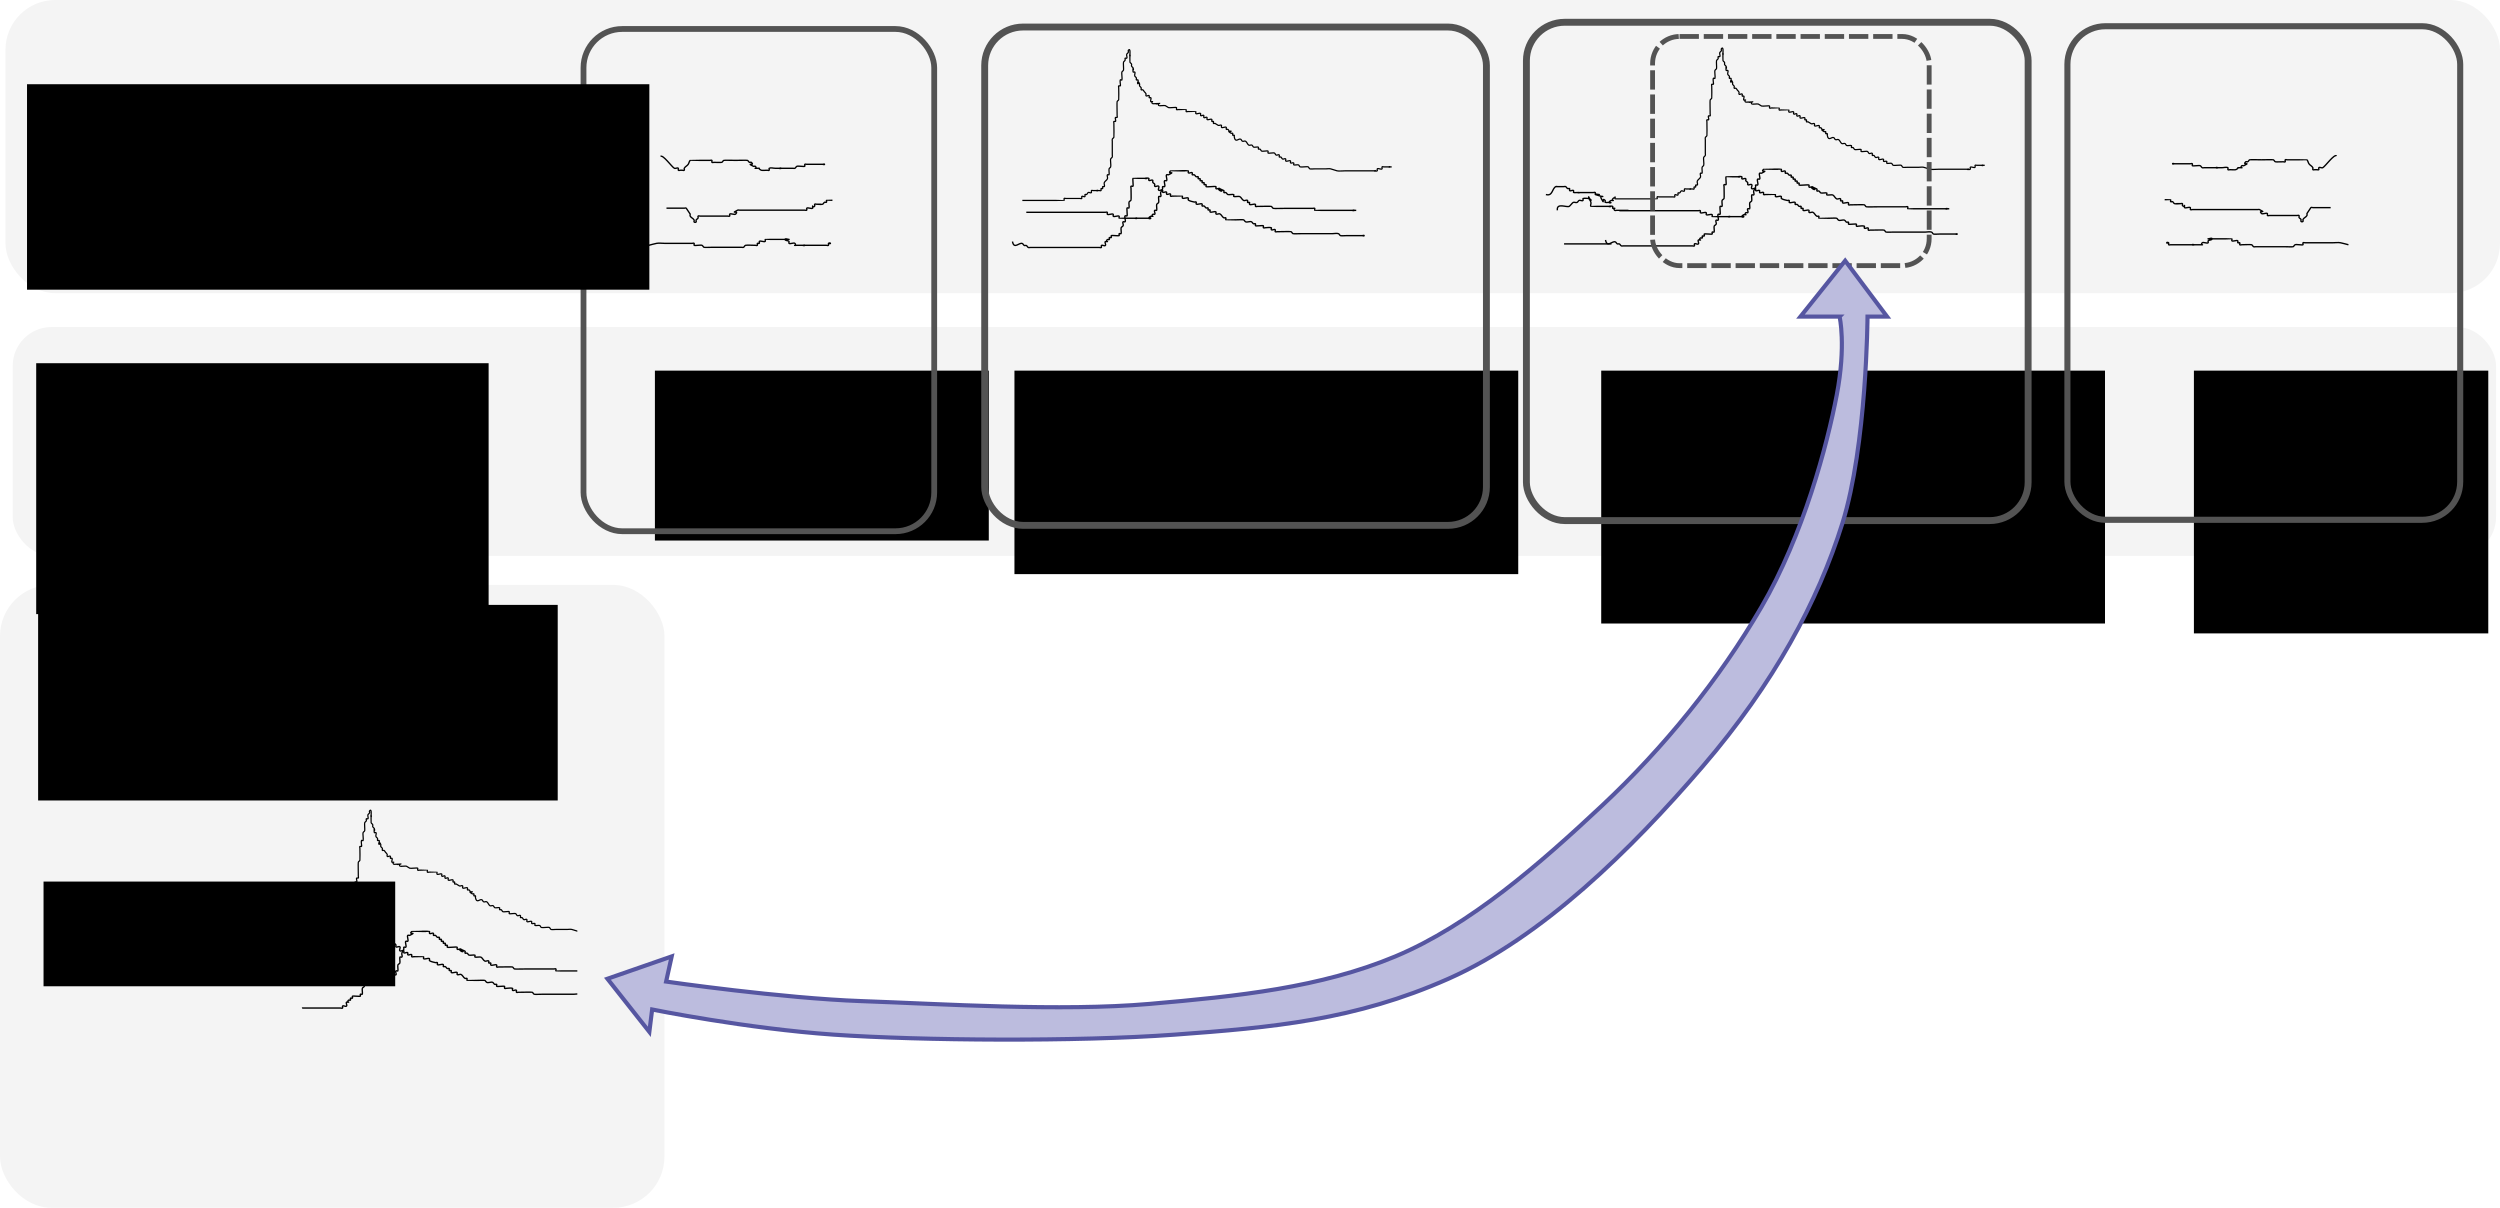 <?xml version="1.0" encoding="UTF-8" standalone="no"?>
<!-- Created with Inkscape (http://www.inkscape.org/) -->

<svg
   xmlns:dc="http://purl.org/dc/elements/1.1/"
   xmlns:cc="http://creativecommons.org/ns#"
   xmlns:rdf="http://www.w3.org/1999/02/22-rdf-syntax-ns#"
   xmlns:svg="http://www.w3.org/2000/svg"
   xmlns="http://www.w3.org/2000/svg"
   xmlns:sodipodi="http://sodipodi.sourceforge.net/DTD/sodipodi-0.dtd"
   xmlns:inkscape="http://www.inkscape.org/namespaces/inkscape"
   width="510.182mm"
   height="246.474mm"
   viewBox="0 0 1807.731 873.333"
   id="svg4434"
   version="1.1"
   inkscape:version="0.91 r13725"
   sodipodi:docname="selective_recording.svg"
   inkscape:export-filename="C:\Users\aroberts\talks.git\MIDAS_DAQ\selective_recording.png"
   inkscape:export-xdpi="90"
   inkscape:export-ydpi="90">
  <defs
     id="defs4436">
    <clipPath
       clipPathUnits="userSpaceOnUse"
       id="clipPath5183">
      <rect
         style="fill:none;fill-opacity:1;stroke:#535353;stroke-width:3.5;stroke-linecap:butt;stroke-linejoin:round;stroke-miterlimit:4;stroke-dasharray:none;stroke-dashoffset:0;stroke-opacity:1"
         id="rect5185"
         width="200"
         height="165.714"
         x="-115.764"
         y="758.076"
         ry="19.5" />
    </clipPath>
  </defs>
  <sodipodi:namedview
     id="base"
     pagecolor="#ffffff"
     bordercolor="#666666"
     borderopacity="1.0"
     inkscape:pageopacity="0.0"
     inkscape:pageshadow="2"
     inkscape:zoom="0.49497475"
     inkscape:cx="884.96653"
     inkscape:cy="651.24824"
     inkscape:document-units="px"
     inkscape:current-layer="layer1"
     showgrid="false"
     inkscape:window-width="1600"
     inkscape:window-height="838"
     inkscape:window-x="-8"
     inkscape:window-y="-8"
     inkscape:window-maximized="1"
     fit-margin-top="0"
     fit-margin-left="0"
     fit-margin-right="0"
     fit-margin-bottom="0" />
  <g
     inkscape:label="Layer 1"
     inkscape:groupmode="layer"
     id="layer1"
     transform="translate(1180.684,-310.277)">
    <rect
       style="fill:#000000;fill-opacity:0.045;stroke:none;stroke-width:3.692;stroke-linecap:butt;stroke-linejoin:round;stroke-miterlimit:4;stroke-dasharray:none;stroke-dashoffset:0;stroke-opacity:1"
       id="rect5234-2"
       width="1795.683"
       height="165.522"
       x="-1171.493"
       y="546.744"
       ry="28.085" />
    <rect
       style="fill:#000000;fill-opacity:0.045;stroke:none;stroke-width:3.692;stroke-linecap:butt;stroke-linejoin:round;stroke-miterlimit:4;stroke-dasharray:none;stroke-dashoffset:0;stroke-opacity:1"
       id="rect5234"
       width="1803.764"
       height="211.989"
       x="-1176.717"
       y="310.277"
       ry="35.97" />
    <g
       id="g5111"
       transform="translate(38.386,-30.406)">
      <path
         inkscape:connector-curvature="0"
         id="path4984"
         d="m -741.429,453.791 c 1.716,-1.524 8.185,7.664 10,8.571 0.852,0.426 2.184,-0.673 2.857,0 0.337,0.337 -0.337,1.092 0,1.429 0.337,0.337 0.952,0 1.429,0 0.476,0 0.952,0 1.429,0 0.476,0 1.092,0.337 1.429,0 0.337,-0.337 -0.213,-1.003 0,-1.429 0.602,-1.205 2.11,-1.736 2.857,-2.857 0.591,-0.886 0.676,-2.104 1.429,-2.857 0.065,-0.065 6.469,0 7.143,0 2.381,0 4.762,0 7.143,0 0.476,0 1.092,-0.337 1.429,0 0.337,0.337 -0.337,1.092 0,1.429 0.337,0.337 0.952,0 1.429,0 0.747,0 5.339,0.188 5.714,0 0.602,-0.301 0.826,-1.127 1.429,-1.429 0.369,-0.185 7.559,0 8.571,0 1.013,0 8.202,-0.185 8.571,0 0.602,0.301 0.826,1.127 1.429,1.429 0.426,0.213 1.092,-0.337 1.429,0 2.956,2.956 -4.517,-0.116 1.429,2.857 0.426,0.213 1.092,-0.337 1.429,0 1.905,1.905 -2.381,1.429 1.429,1.429 3.35,0 -0.673,-0.337 2.857,1.429 0.435,0.217 3.642,0 4.286,0 0.476,0 1.092,0.337 1.429,0 0.337,-0.337 -0.426,-1.216 0,-1.429 1.278,-0.639 2.857,0 4.286,0 0.952,0 1.905,0 2.857,0 0.476,0 1.429,-0.476 1.429,0 0,0.476 -1.905,0 -1.429,0 2.857,0 5.714,0 8.571,0 0.476,0 0.952,0 1.429,0 0.476,0 1.003,0.213 1.429,0 0.602,-0.301 0.826,-1.127 1.429,-1.429 0.775,-0.387 5.323,0.391 5.714,0 0.337,-0.337 -0.337,-1.092 0,-1.429 0.337,-0.337 0.952,0 1.429,0 0.476,0 0.952,0 1.429,0 2.381,0 4.762,0 7.143,0 0.952,0 1.905,0 2.857,0 0.476,0 1.429,-0.476 1.429,0 0,0.476 -0.952,0 -1.429,0"
         style="fill:none;fill-rule:evenodd;stroke:#000000;stroke-width:1px;stroke-linecap:butt;stroke-linejoin:miter;stroke-opacity:1" />
      <path
         inkscape:connector-curvature="0"
         id="path4986"
         d="m -737.143,491.219 c 4.286,0 8.571,0 12.857,0 0.476,0 1.092,-0.337 1.429,0 0.952,1.429 1.905,2.857 2.857,4.286 0,0.476 -0.213,1.003 0,1.429 0.602,1.205 2.255,1.652 2.857,2.857 0.213,0.426 -0.337,1.092 0,1.429 0.337,0.337 1.092,0.337 1.429,0 0.337,-0.337 -0.213,-1.003 0,-1.429 0.301,-0.602 1.127,-0.826 1.429,-1.429 0.213,-0.426 -0.337,-1.092 0,-1.429 0.337,-0.337 0.952,0 1.429,0 0.476,0 0.952,0 1.429,0 5.714,0 11.429,0 17.143,0 0.476,0 0.952,0 1.429,0 0.476,0 1.092,0.337 1.429,0 0.337,-0.337 -0.337,-1.092 0,-1.429 0.714,-0.714 3.571,0.714 4.286,0 2.956,-2.956 -4.517,0.116 1.429,-2.857 0.426,-0.213 0.952,0 1.429,0 0.476,0 0.952,0 1.429,0 2.857,0 5.714,0 8.571,0 9.524,0 19.048,0 28.571,0 2.857,0 5.714,0 8.571,0 0.476,0 1.092,0.337 1.429,0 0.337,-0.337 -0.337,-1.092 0,-1.429 0.714,-0.714 3.571,0.714 4.286,0 0,-3.81 -0.476,0.476 1.429,-1.429 0.337,-0.337 -0.337,-1.092 0,-1.429 0.337,-0.337 0.952,0 1.429,0 0.476,0 0.952,0 1.429,0 0.476,0 1.905,0 1.429,0 -0.952,0 -3.81,0 -2.857,0 1.429,0 2.9,0.346 4.286,0 0.653,-0.163 0.826,-1.127 1.429,-1.429 0.426,-0.213 1.092,0.337 1.429,0 0.337,-0.337 -0.337,-1.092 0,-1.429 0.046,-0.046 3.939,0 4.286,0"
         style="fill:none;fill-rule:evenodd;stroke:#000000;stroke-width:1px;stroke-linecap:butt;stroke-linejoin:miter;stroke-opacity:1" />
      <path
         inkscape:connector-curvature="0"
         id="path4988"
         d="m -750,518.076 c 1.905,-0.476 3.789,-1.044 5.714,-1.429 1.588,-0.318 4.045,0 5.714,0 3.81,0 7.619,0 11.429,0 2.857,0 5.714,0 8.571,0 0.476,0 1.092,-0.337 1.429,0 0.337,0.337 -0.337,1.092 0,1.429 0.423,0.423 4.829,-0.442 5.714,0 0.602,0.301 0.826,1.127 1.429,1.429 0.376,0.188 4.967,0 5.714,0 3.81,0 7.619,0 11.429,0 1.905,0 3.81,0 5.714,0 0.952,0 3.81,0 2.857,0 -0.952,0 -3.81,0 -2.857,0 1.429,0 2.857,0 4.286,0 0.476,0 1.003,0.213 1.429,0 0.602,-0.301 0.79,-1.216 1.429,-1.429 0.813,-0.271 5.797,0 7.143,0 0.476,0 1.092,0.337 1.429,0 0.337,-0.337 -0.337,-1.092 0,-1.429 0.337,-0.337 1.092,0.337 1.429,0 0.337,-0.337 -0.337,-1.092 0,-1.429 0.714,-0.714 3.571,0.714 4.286,0 0.337,-0.337 -0.337,-1.092 0,-1.429 0.046,-0.046 3.939,0 4.286,0 1.905,0 3.81,0 5.714,0 0.476,0 1.905,0 1.429,0 -0.952,0 -3.81,0 -2.857,0 0.049,0 4.429,0 5.714,0 0.952,0 3.81,0 2.857,0 -0.952,0 -2.857,-0.952 -2.857,0 0,1.065 2.104,0.676 2.857,1.429 0.337,0.337 -0.337,1.092 0,1.429 0.714,0.714 3.571,-0.714 4.286,0 1.905,1.905 -2.381,1.429 1.429,1.429 1.429,0 2.857,0 4.286,0 0.476,0 1.429,-0.476 1.429,0 0,0.476 -1.905,0 -1.429,0 1.429,0 2.857,0 4.286,0 0.476,0 1.905,0 1.429,0 -0.952,0 -3.81,0 -2.857,0 1.429,0 2.857,0 4.286,0 3.333,0 6.667,0 10,0 0.476,0 1.092,0.337 1.429,0 0.337,-0.337 -0.337,-1.092 0,-1.429 0.337,-0.337 1.429,-0.476 1.429,0 0,0.476 -0.952,0 -1.429,0"
         style="fill:none;fill-rule:evenodd;stroke:#000000;stroke-width:1px;stroke-linecap:butt;stroke-linejoin:miter;stroke-opacity:1" />
    </g>
    <g
       id="g5106"
       transform="translate(0,-30)">
      <path
         inkscape:connector-curvature="0"
         id="path4990"
         d="m -438.571,493.791 c 15.714,0 31.429,0 47.143,0 3.333,0 6.667,0 10,0 0.476,0 1.092,-0.337 1.429,0 0.337,0.337 -0.337,1.092 0,1.429 0.714,0.714 3.571,-0.714 4.286,0 0.337,0.337 -0.337,1.092 0,1.429 0.714,0.714 3.571,-0.714 4.286,0 0.337,0.337 -0.337,1.092 0,1.429 0.046,0.046 3.939,0 4.286,0 1.905,0 3.81,0 5.714,0 0.476,0 0.952,0 1.429,0 0.476,0 1.429,-0.476 1.429,0 0,0.476 -1.905,0 -1.429,0 0.952,0 1.905,0 2.857,0 1.905,0 3.81,0 5.714,0 0.476,0 0.952,0 1.429,0 0.476,0 1.429,-0.476 1.429,0 0,0.476 -1.429,0.476 -1.429,0 0,-0.673 0.826,-1.127 1.429,-1.429 3.81,0 -0.476,0.476 1.429,-1.429 0.337,-0.337 1.092,0.337 1.429,0 0.673,-0.673 -0.673,-2.184 0,-2.857 0.337,-0.337 1.092,0.337 1.429,0 0.292,-0.292 -0.283,-3.719 0,-4.286 0.301,-0.602 1.127,-0.826 1.429,-1.429 0.283,-0.566 -0.292,-3.994 0,-4.286 0.337,-0.337 1.092,0.337 1.429,0 0.673,-0.673 -0.301,-1.954 0,-2.857 0.337,-1.01 1.092,-1.847 1.429,-2.857 0.151,-0.452 -0.337,-1.092 0,-1.429 0.337,-0.337 1.092,0.337 1.429,0 0.714,-0.714 -0.714,-3.571 0,-4.286 0.337,-0.337 1.092,0.337 1.429,0 0.714,-0.714 -0.714,-3.571 0,-4.286 0.337,-0.337 1.003,0.213 1.429,0 5.945,-2.973 -1.527,0.099 1.429,-2.857 0.065,-0.065 6.469,0 7.143,0 1.408,0 4.265,0 2.857,0 -8.159,0 2.663,-0.194 2.857,0 0.337,0.337 -0.337,1.092 0,1.429 0.673,0.673 2.184,-0.673 2.857,0 0.337,0.337 -0.337,1.092 0,1.429 0.337,0.337 1.003,-0.213 1.429,0 0.602,0.301 0.826,1.127 1.429,1.429 0.426,0.213 1.092,-0.337 1.429,0 0.337,0.337 -0.337,1.092 0,1.429 0.337,0.337 1.092,-0.337 1.429,0 0.337,0.337 -0.337,1.092 0,1.429 0.337,0.337 1.092,-0.337 1.429,0 0.337,0.337 -0.337,1.092 0,1.429 0.337,0.337 1.092,-0.337 1.429,0 0.337,0.337 -0.337,1.092 0,1.429 0.337,0.337 1.092,-0.337 1.429,0 0.337,0.337 -0.337,1.092 0,1.429 0.442,0.442 6.701,-0.442 7.143,0 0.337,0.337 -0.337,1.092 0,1.429 0.673,0.673 2.184,-0.673 2.857,0 0.337,0.337 -0.337,1.092 0,1.429 0.337,0.337 1.429,-0.476 1.429,0 0,2.024 -6.667,-4.048 1.429,0 0.426,0.213 -0.337,1.092 0,1.429 0.337,0.337 1.003,-0.213 1.429,0 0.602,0.301 0.826,1.127 1.429,1.429 0.566,0.283 3.994,-0.292 4.286,0 0.337,0.337 -0.337,1.092 0,1.429 0.292,0.292 3.719,-0.283 4.286,0 1.205,0.602 1.652,2.255 2.857,2.857 0.852,0.426 2.184,-0.673 2.857,0 0.337,0.337 -0.337,1.092 0,1.429 0.337,0.337 1.092,-0.337 1.429,0 0.337,0.337 -0.337,1.092 0,1.429 0.714,0.714 3.571,-0.714 4.286,0 0.337,0.337 -0.337,1.092 0,1.429 0.337,0.337 0.952,0 1.429,0 0.476,0 0.952,0 1.429,0 1.013,0 8.202,-0.185 8.571,0 0.602,0.301 0.826,1.127 1.429,1.429 0.369,0.185 7.559,0 8.571,0 6.19,0 12.381,0 18.571,0 0.476,0 0.952,0 1.429,0 0.476,0 1.092,-0.337 1.429,0 0.337,0.337 -0.337,1.092 0,1.429 0.046,0.046 3.939,0 4.286,0 5.238,0 10.476,0 15.714,0 1.905,0 3.81,0 5.714,0 0.476,0 0.952,0 1.429,0 0.476,0 1.429,-0.476 1.429,0 0,0.476 -1.905,0 -1.429,0 0.952,0 1.905,0 2.857,0"
         style="fill:none;fill-rule:evenodd;stroke:#000000;stroke-width:1px;stroke-linecap:butt;stroke-linejoin:miter;stroke-opacity:1" />
      <path
         inkscape:connector-curvature="0"
         id="path4994"
         d="m -441.429,485.219 c 8.13,0 16.261,0 24.391,0 0.548,0 5.755,0.065 5.807,0 0.274,-0.337 -0.274,-1.092 0,-1.429 0.274,-0.337 0.774,0 1.161,0 0.387,0 0.774,0 1.161,0 3.097,0 6.195,0 9.292,0 0.387,0 0.888,0.337 1.161,0 0.274,-0.337 -0.274,-1.092 0,-1.429 0.548,-0.673 1.775,0.673 2.323,0 0.274,-0.337 -0.274,-1.092 0,-1.429 0.274,-0.337 0.815,0.213 1.161,0 0.49,-0.301 0.672,-1.127 1.161,-1.429 0.693,-0.426 1.775,0.673 2.323,0 0.274,-0.337 -0.274,-1.092 0,-1.429 0.274,-0.337 0.774,0 1.161,0 0.774,0 1.549,0 2.323,0 0.387,0 1.161,-0.476 1.161,0 0,0.476 -1.549,0 -1.161,0 0.774,0 1.549,0 2.323,0 0.387,0 0.888,0.337 1.161,0 0.274,-0.337 -0.274,-1.092 0,-1.429 0.274,-0.337 0.888,0.337 1.161,0 0.274,-0.337 -0.274,-1.092 0,-1.429 0.274,-0.337 0.888,0.337 1.161,0 0.548,-0.673 -0.346,-2.005 0,-2.857 0.49,-1.205 1.833,-1.652 2.323,-2.857 0.346,-0.852 -0.548,-2.184 0,-2.857 0.274,-0.337 0.888,0.337 1.161,0 0.237,-0.292 -0.23,-3.719 0,-4.286 0.245,-0.602 0.917,-0.826 1.161,-1.429 0.365,-0.898 -0.365,-4.816 0,-5.714 0.245,-0.602 0.917,-0.826 1.161,-1.429 0.173,-0.426 0,-0.952 0,-1.429 0,-0.476 0,-0.952 0,-1.429 0,-2.381 0,-4.762 0,-7.143 0,-0.476 0,-0.952 0,-1.429 0,-0.476 -0.173,-1.003 0,-1.429 0.245,-0.602 0.917,-0.826 1.161,-1.429 0.15,-0.369 0,-7.559 0,-8.571 0,-0.476 0,-0.952 0,-1.429 0,-0.476 -0.274,-1.092 0,-1.429 0.274,-0.337 0.888,0.337 1.161,0 0.548,-0.673 -0.548,-2.184 0,-2.857 0.274,-0.337 0.888,0.337 1.161,0 0.274,-0.337 0,-0.952 0,-1.429 0,-0.476 0,-0.952 0,-1.429 0,-1.013 -0.15,-8.202 0,-8.571 0.245,-0.602 0.917,-0.826 1.161,-1.429 0.15,-0.369 0,-7.559 0,-8.571 0,-0.476 -0.274,-1.092 0,-1.429 0.274,-0.337 0.888,0.337 1.161,0 0.274,-0.337 0,-0.952 0,-1.429 0,-0.952 -0.346,-2.005 0,-2.857 0.173,-0.426 0.988,0.426 1.161,0 0.365,-0.898 -0.365,-4.816 0,-5.714 0.245,-0.602 0.988,-0.79 1.161,-1.429 0.177,-0.653 -0.258,-5.079 0,-5.714 0.245,-0.602 0.917,-0.826 1.161,-1.429 0.173,-0.426 -0.274,-1.092 0,-1.429 0.274,-0.337 0.888,0.337 1.161,0 0.548,-0.673 -0.346,-2.005 0,-2.857 0.245,-0.602 0.917,-0.826 1.161,-1.429 0.173,-0.426 -0.274,-1.092 0,-1.429 1.594,-1.961 1.161,2.521 1.161,2.857 0,0.476 0.387,1.429 0,1.429 -0.387,0 0,-1.905 0,-1.429 0,0.339 -0.13,5.394 0,5.714 0.245,0.602 0.917,0.826 1.161,1.429 0.173,0.426 -0.173,1.003 0,1.429 0.245,0.602 0.917,0.826 1.161,1.429 0.173,0.426 0.387,1.429 0,1.429 -0.387,0 0,-1.905 0,-1.429 0,0.952 -0.346,2.005 0,2.857 0.173,0.426 0.888,-0.337 1.161,0 0.548,0.673 -0.346,2.005 0,2.857 0.245,0.602 0.917,0.826 1.161,1.429 0.173,0.426 -0.274,1.092 0,1.429 0.274,0.337 0.888,-0.337 1.161,0 0.274,0.337 0,0.952 0,1.429 0,0.476 0.387,1.429 0,1.429 -0.387,0 -0.387,-1.429 0,-1.429 0.548,0 0.917,0.826 1.161,1.429 0.173,0.426 -0.173,1.003 0,1.429 0.245,0.602 0.917,0.826 1.161,1.429 0.173,0.426 -0.274,1.092 0,1.429 0.274,0.337 0.815,-0.213 1.161,0 0.49,0.301 0.774,0.952 1.161,1.429 0.387,0.476 0.917,0.826 1.161,1.429 0.173,0.426 -0.274,1.092 0,1.429 0.548,0.673 1.775,-0.673 2.323,0 0.274,0.337 -0.274,1.092 0,1.429 0.274,0.337 0.888,-0.337 1.161,0 0.548,0.673 -0.548,2.184 0,2.857 3.097,0 -0.387,-0.476 1.161,1.429 0.171,0.21 3.484,-0.168 3.484,0 0,0.476 -1.549,0 -1.161,0 6.582,0 0.387,-0.952 2.323,1.429 0.248,0.305 4.006,-0.263 4.646,0 0.821,0.337 1.502,1.092 2.323,1.429 0.817,0.335 5.489,-0.392 5.807,0 0.274,0.337 -0.274,1.092 0,1.429 0.274,0.337 0.774,0 1.161,0 0.387,0 0.774,0 1.161,0 0.427,0 4.599,-0.058 4.646,0 0.274,0.337 -0.274,1.092 0,1.429 0.274,0.337 0.774,0 1.161,0 0.548,0 5.755,-0.065 5.807,0 0.274,0.337 -0.274,1.092 0,1.429 0.581,0.714 2.904,-0.714 3.484,0 0.274,0.337 -0.274,1.092 0,1.429 0.548,0.673 1.775,-0.673 2.323,0 0.274,0.337 -0.274,1.092 0,1.429 0.548,0.673 1.775,-0.673 2.323,0 0.274,0.337 -0.274,1.092 0,1.429 0.581,0.714 2.904,-0.714 3.484,0 0.274,0.337 -0.274,1.092 0,1.429 0.274,0.337 0.888,-0.337 1.161,0 0.274,0.337 -0.274,1.092 0,1.429 0.274,0.337 0.794,-0.151 1.161,0 0.821,0.337 1.502,1.092 2.323,1.429 0.735,0.301 1.775,-0.673 2.323,0 0.274,0.337 -0.274,1.092 0,1.429 0.581,0.714 2.904,-0.714 3.484,0 0.274,0.337 -0.274,1.092 0,1.429 0.274,0.337 0.815,-0.213 1.161,0 0.49,0.301 0.672,1.127 1.161,1.429 0.346,0.213 1.161,-0.476 1.161,0 0,0.427 -3.852,-0.94 0,1.429 0.346,0.213 0.888,-0.337 1.161,0 0.274,0.337 -0.274,1.092 0,1.429 0.274,0.337 0.888,-0.337 1.161,0 0.274,0.337 -0.322,1.164 0,1.429 0.822,4.356 3.218,0.551 4.646,1.429 0.49,0.301 0.672,1.127 1.161,1.429 0.693,0.426 1.63,-0.426 2.323,0 0.979,0.602 1.344,2.255 2.323,2.857 0.693,0.426 1.63,-0.426 2.323,0 0.49,0.301 0.672,1.127 1.161,1.429 0.461,0.283 3.247,-0.292 3.484,0 0.274,0.337 -0.274,1.092 0,1.429 0.274,0.337 0.815,-0.213 1.161,0 0.49,0.301 0.672,1.127 1.161,1.429 0.63,0.387 4.328,-0.391 4.646,0 0.274,0.337 -0.274,1.092 0,1.429 0.318,0.391 4.016,-0.387 4.646,0 0.49,0.301 0.672,1.127 1.161,1.429 0.693,0.426 1.775,-0.673 2.323,0 0.274,0.337 -0.274,1.092 0,1.429 0.274,0.337 0.815,-0.213 1.161,0 0.49,0.301 0.672,1.127 1.161,1.429 0.693,0.426 1.775,-0.673 2.323,0 0.274,0.337 -0.274,1.092 0,1.429 0.581,0.714 2.904,-0.714 3.484,0 0.274,0.337 -0.346,1.216 0,1.429 0.693,0.426 1.63,-0.426 2.323,0 0.346,0.213 -0.274,1.092 0,1.429 0.237,0.292 3.024,-0.283 3.484,0 0.49,0.301 0.642,1.216 1.161,1.429 0.79,0.324 5.192,-0.379 5.807,0 0.49,0.301 0.672,1.127 1.161,1.429 0.353,0.217 2.961,0 3.484,0 2.71,0 5.42,0 8.13,0 1.069,0 2.439,-0.257 3.484,0 1.565,0.385 3.081,1.044 4.646,1.429 1.242,0.305 4.376,0 5.807,0 3.872,0 7.743,0 11.615,0 2.71,0 5.42,0 8.13,0 0.387,0 0.774,0 1.161,0 0.387,0 1.161,-0.476 1.161,0 0,0.476 -1.549,0 -1.161,0 0.774,0 1.63,0.426 2.323,0 0.346,-0.213 -0.274,-1.092 0,-1.429 0.581,-0.714 2.904,0.714 3.484,0 0.274,-0.337 -0.274,-1.092 0,-1.429 0.274,-0.337 0.774,0 1.161,0 0.387,0 0.774,0 1.161,0 0.774,0 1.549,0 2.323,0 0.387,0 1.161,-0.476 1.161,0 0,0.476 -1.549,0 -1.161,0 0.774,0 1.549,0 2.323,0"
         style="fill:none;fill-rule:evenodd;stroke:#000000;stroke-width:0.902px;stroke-linecap:butt;stroke-linejoin:miter;stroke-opacity:1" />
      <path
         inkscape:connector-curvature="0"
         id="path4996"
         d="m -448.571,514.934 c 1.145,6.021 4.971,0.343 7.143,1.429 0.602,0.301 0.826,1.127 1.429,1.429 0.426,0.213 1.003,-0.213 1.429,0 0.602,0.301 0.826,1.127 1.429,1.429 0.426,0.213 0.952,0 1.429,0 0.476,0 0.952,0 1.429,0 2.857,0 5.714,0 8.571,0 9.524,0 19.048,0 28.571,0 3.81,0 7.619,0 11.429,0 0.476,0 1.092,0.337 1.429,0 0.337,-0.337 -0.337,-1.092 0,-1.429 0.673,-0.673 2.184,0.673 2.857,0 0.673,-0.673 -0.673,-2.184 0,-2.857 3.81,0 -0.476,0.476 1.429,-1.429 0.337,-0.337 1.092,0.337 1.429,0 0.337,-0.337 -0.337,-1.092 0,-1.429 0.337,-0.337 1.092,0.337 1.429,0 0.337,-0.337 -0.337,-1.092 0,-1.429 0.344,-0.344 5.371,0.344 5.714,0 0.337,-0.337 -0.337,-1.092 0,-1.429 0.337,-0.337 1.092,0.337 1.429,0 0.292,-0.292 -0.283,-3.719 0,-4.286 0.301,-0.602 1.127,-0.826 1.429,-1.429 0.426,-0.852 -0.673,-2.184 0,-2.857 0.337,-0.337 1.092,0.337 1.429,0 0.714,-0.714 -0.714,-3.571 0,-4.286 0.337,-0.337 1.092,0.337 1.429,0 0.344,-0.344 -0.344,-5.371 0,-5.714 0.337,-0.337 1.092,0.337 1.429,0 0.292,-0.292 -0.283,-3.719 0,-4.286 0.301,-0.602 1.127,-0.826 1.429,-1.429 0.185,-0.369 0,-7.559 0,-8.571 0,-0.476 -0.337,-1.092 0,-1.429 0.337,-0.337 1.092,0.337 1.429,0 0.344,-0.344 -0.344,-5.371 0,-5.714 0.046,-0.046 3.939,0 4.286,0 1.429,0 2.857,0 4.286,0 0.476,0 1.429,-0.476 1.429,0 0,0.476 -1.905,0 -1.429,0 0.952,0 2.005,-0.426 2.857,0 0.426,0.213 -0.337,1.092 0,1.429 0.673,0.673 2.184,-0.673 2.857,0 0.337,0.337 -0.213,1.003 0,1.429 0.301,0.602 1.127,0.826 1.429,1.429 0.213,0.426 -0.337,1.092 0,1.429 0.673,0.673 2.184,-0.673 2.857,0 0.673,0.673 -0.673,2.184 0,2.857 0.673,0.673 2.184,-0.673 2.857,0 0.337,0.337 -0.337,1.092 0,1.429 0.673,0.673 2.184,-0.673 2.857,0 0.337,0.337 -0.337,1.092 0,1.429 0.673,0.673 2.184,-0.673 2.857,0 0.337,0.337 -0.337,1.092 0,1.429 0.337,0.337 0.952,0 1.429,0 0.674,0 7.078,-0.065 7.143,0 0.337,0.337 -0.337,1.092 0,1.429 0.714,0.714 3.571,-0.714 4.286,0 0.337,0.337 -0.396,1.164 0,1.429 1.253,0.835 2.825,1.063 4.286,1.429 0.462,0.116 1.092,-0.337 1.429,0 0.337,0.337 -0.337,1.092 0,1.429 0.714,0.714 3.571,-0.714 4.286,0 0.337,0.337 -0.337,1.092 0,1.429 0.337,0.337 1.003,-0.213 1.429,0 0.602,0.301 0.826,1.127 1.429,1.429 0.426,0.213 1.092,-0.337 1.429,0 0.337,0.337 -0.337,1.092 0,1.429 0.337,0.337 1.092,-0.337 1.429,0 0.337,0.337 -0.337,1.092 0,1.429 0.714,0.714 3.571,-0.714 4.286,0 0.337,0.337 -0.337,1.092 0,1.429 0.673,0.673 2.005,-0.426 2.857,0 1.205,0.602 1.652,2.255 2.857,2.857 0.426,0.213 1.092,-0.337 1.429,0 0.337,0.337 -0.337,1.092 0,1.429 0.065,0.065 6.469,0 7.143,0 0.986,0 5.28,-0.217 5.714,0 0.602,0.301 0.826,1.127 1.429,1.429 1.143,0.571 3.143,-0.571 4.286,0 0.602,0.301 0.826,1.127 1.429,1.429 0.426,0.213 1.092,-0.337 1.429,0 0.337,0.337 -0.337,1.092 0,1.429 0.344,0.344 5.371,-0.344 5.714,0 0.337,0.337 -0.337,1.092 0,1.429 0.337,0.337 0.952,0 1.429,0 1.429,0 2.93,-0.452 4.286,0 0.452,0.151 -0.337,1.092 0,1.429 0.673,0.673 2.184,-0.673 2.857,0 0.337,0.337 -0.337,1.092 0,1.429 0.337,0.337 0.952,0 1.429,0 0.476,0 0.952,0 1.429,0 1.013,0 8.202,-0.185 8.571,0 0.602,0.301 0.826,1.127 1.429,1.429 0.376,0.188 4.967,0 5.714,0 4.286,0 8.571,0 12.857,0 3.333,0 6.667,0 10,0 1.429,0 2.93,-0.452 4.286,0 0.639,0.213 0.826,1.127 1.429,1.429 0.435,0.217 3.642,0 4.286,0 3.333,0 6.667,0 10,0 0.476,0 0.952,0 1.429,0 0.476,0 1.429,-0.476 1.429,0 0,0.476 -0.952,0 -1.429,0"
         style="fill:none;fill-rule:evenodd;stroke:#000000;stroke-width:1px;stroke-linecap:butt;stroke-linejoin:miter;stroke-opacity:1" />
    </g>
    <g
       id="g5092"
       transform="translate(56.792,-12.284)">
      <path
         inkscape:connector-curvature="0"
         id="path4984-1"
         d="m 452.082,435.253 c -1.716,-1.524 -8.185,7.664 -10,8.571 -0.852,0.426 -2.184,-0.673 -2.857,0 -0.337,0.337 0.337,1.092 0,1.429 -0.337,0.337 -0.952,0 -1.429,0 -0.476,0 -0.952,0 -1.429,0 -0.476,0 -1.092,0.337 -1.429,0 -0.337,-0.337 0.213,-1.003 0,-1.429 -0.602,-1.205 -2.11,-1.736 -2.857,-2.857 -0.591,-0.886 -0.676,-2.104 -1.429,-2.857 -0.065,-0.065 -6.469,0 -7.143,0 -2.381,0 -4.762,0 -7.143,0 -0.476,0 -1.092,-0.337 -1.429,0 -0.337,0.337 0.337,1.092 0,1.429 -0.337,0.337 -0.952,0 -1.429,0 -0.747,0 -5.339,0.188 -5.714,0 -0.602,-0.301 -0.826,-1.127 -1.429,-1.429 -0.369,-0.185 -7.559,0 -8.571,0 -1.013,0 -8.202,-0.185 -8.571,0 -0.602,0.301 -0.826,1.127 -1.429,1.429 -0.426,0.213 -1.092,-0.337 -1.429,0 -2.956,2.956 4.517,-0.116 -1.429,2.857 -0.426,0.213 -1.092,-0.337 -1.429,0 -1.905,1.905 2.381,1.429 -1.429,1.429 -3.35,0 0.673,-0.337 -2.857,1.429 -0.435,0.217 -3.642,0 -4.286,0 -0.476,0 -1.092,0.337 -1.429,0 -0.337,-0.337 0.426,-1.216 0,-1.429 -1.278,-0.639 -2.857,0 -4.286,0 -0.952,0 -1.905,0 -2.857,0 -0.476,0 -1.429,-0.476 -1.429,0 0,0.476 1.905,0 1.429,0 -2.857,0 -5.714,0 -8.571,0 -0.476,0 -0.952,0 -1.429,0 -0.476,0 -1.003,0.213 -1.429,0 -0.602,-0.301 -0.826,-1.127 -1.429,-1.429 -0.775,-0.387 -5.323,0.391 -5.714,0 -0.337,-0.337 0.337,-1.092 0,-1.429 -0.337,-0.337 -0.952,0 -1.429,0 -0.476,0 -0.952,0 -1.429,0 -2.381,0 -4.762,0 -7.143,0 -0.952,0 -1.905,0 -2.857,0 -0.476,0 -1.429,-0.476 -1.429,0 0,0.476 0.952,0 1.429,0"
         style="fill:none;fill-rule:evenodd;stroke:#000000;stroke-width:1px;stroke-linecap:butt;stroke-linejoin:miter;stroke-opacity:1" />
      <path
         inkscape:connector-curvature="0"
         id="path4986-8"
         d="m 447.796,472.682 c -4.286,0 -8.571,0 -12.857,0 -0.476,0 -1.092,-0.337 -1.429,0 -0.952,1.429 -1.905,2.857 -2.857,4.286 0,0.476 0.213,1.003 0,1.429 -0.602,1.205 -2.255,1.652 -2.857,2.857 -0.213,0.426 0.337,1.092 0,1.429 -0.337,0.337 -1.092,0.337 -1.429,0 -0.337,-0.337 0.213,-1.003 0,-1.429 -0.301,-0.602 -1.127,-0.826 -1.429,-1.429 -0.213,-0.426 0.337,-1.092 0,-1.429 -0.337,-0.337 -0.952,0 -1.429,0 -0.476,0 -0.952,0 -1.429,0 -5.714,0 -11.429,0 -17.143,0 -0.476,0 -0.952,0 -1.429,0 -0.476,0 -1.092,0.337 -1.429,0 -0.337,-0.337 0.337,-1.092 0,-1.429 -0.714,-0.714 -3.571,0.714 -4.286,0 -2.956,-2.956 4.517,0.116 -1.429,-2.857 -0.426,-0.213 -0.952,0 -1.429,0 -0.476,0 -0.952,0 -1.429,0 -2.857,0 -5.714,0 -8.571,0 -9.524,0 -19.048,0 -28.571,0 -2.857,0 -5.714,0 -8.571,0 -0.476,0 -1.092,0.337 -1.429,0 -0.337,-0.337 0.337,-1.092 0,-1.429 -0.714,-0.714 -3.571,0.714 -4.286,0 0,-3.81 0.476,0.476 -1.429,-1.429 -0.337,-0.337 0.337,-1.092 0,-1.429 -0.337,-0.337 -0.952,0 -1.429,0 -0.476,0 -0.952,0 -1.429,0 -0.476,0 -1.905,0 -1.429,0 0.952,0 3.81,0 2.857,0 -1.429,0 -2.9,0.346 -4.286,0 -0.653,-0.163 -0.826,-1.127 -1.429,-1.429 -0.426,-0.213 -1.092,0.337 -1.429,0 -0.337,-0.337 0.337,-1.092 0,-1.429 -0.046,-0.046 -3.939,0 -4.286,0"
         style="fill:none;fill-rule:evenodd;stroke:#000000;stroke-width:1px;stroke-linecap:butt;stroke-linejoin:miter;stroke-opacity:1" />
      <path
         inkscape:connector-curvature="0"
         id="path4988-5"
         d="m 460.654,499.539 c -1.905,-0.476 -3.789,-1.044 -5.714,-1.429 -1.588,-0.318 -4.045,0 -5.714,0 -3.81,0 -7.619,0 -11.429,0 -2.857,0 -5.714,0 -8.571,0 -0.476,0 -1.092,-0.337 -1.429,0 -0.337,0.337 0.337,1.092 0,1.429 -0.423,0.423 -4.829,-0.442 -5.714,0 -0.602,0.301 -0.826,1.127 -1.429,1.429 -0.376,0.188 -4.967,0 -5.714,0 -3.81,0 -7.619,0 -11.429,0 -1.905,0 -3.81,0 -5.714,0 -0.952,0 -3.81,0 -2.857,0 0.952,0 3.81,0 2.857,0 -1.429,0 -2.857,0 -4.286,0 -0.476,0 -1.003,0.213 -1.429,0 -0.602,-0.301 -0.79,-1.216 -1.429,-1.429 -0.813,-0.271 -5.797,0 -7.143,0 -0.476,0 -1.092,0.337 -1.429,0 -0.337,-0.337 0.337,-1.092 0,-1.429 -0.337,-0.337 -1.092,0.337 -1.429,0 -0.337,-0.337 0.337,-1.092 0,-1.429 -0.714,-0.714 -3.571,0.714 -4.286,0 -0.337,-0.337 0.337,-1.092 0,-1.429 -0.046,-0.046 -3.939,0 -4.286,0 -1.905,0 -3.81,0 -5.714,0 -0.476,0 -1.905,0 -1.429,0 0.952,0 3.81,0 2.857,0 -0.049,0 -4.429,0 -5.714,0 -0.952,0 -3.81,0 -2.857,0 0.952,0 2.857,-0.952 2.857,0 0,1.065 -2.104,0.676 -2.857,1.429 -0.337,0.337 0.337,1.092 0,1.429 -0.714,0.714 -3.571,-0.714 -4.286,0 -1.905,1.905 2.381,1.429 -1.429,1.429 -1.429,0 -2.857,0 -4.286,0 -0.476,0 -1.429,-0.476 -1.429,0 0,0.476 1.905,0 1.429,0 -1.429,0 -2.857,0 -4.286,0 -0.476,0 -1.905,0 -1.429,0 0.952,0 3.81,0 2.857,0 -1.429,0 -2.857,0 -4.286,0 -3.333,0 -6.667,0 -10,0 -0.476,0 -1.092,0.337 -1.429,0 -0.337,-0.337 0.337,-1.092 0,-1.429 -0.337,-0.337 -1.429,-0.476 -1.429,0 0,0.476 0.952,0 1.429,0"
         style="fill:none;fill-rule:evenodd;stroke:#000000;stroke-width:1px;stroke-linecap:butt;stroke-linejoin:miter;stroke-opacity:1" />
    </g>
    <flowRoot
       xml:space="preserve"
       id="flowRoot5046"
       style="font-style:normal;font-weight:normal;font-size:40px;line-height:125%;font-family:sans-serif;letter-spacing:0px;word-spacing:0px;fill:#000000;fill-opacity:1;stroke:none;stroke-width:1px;stroke-linecap:butt;stroke-linejoin:miter;stroke-opacity:1"
       transform="translate(58.589,20.203)"><flowRegion
         id="flowRegion5048"><rect
           id="rect5050"
           width="241.429"
           height="122.857"
           x="-765.714"
           y="558.076" /></flowRegion><flowPara
         id="flowPara5054">DAQ </flowPara><flowPara
         id="flowPara5058">watches</flowPara></flowRoot>    <flowRoot
       xml:space="preserve"
       id="flowRoot5060"
       style="font-style:normal;font-weight:normal;font-size:40px;line-height:125%;font-family:sans-serif;letter-spacing:0px;word-spacing:0px;fill:#000000;fill-opacity:1;stroke:none;stroke-width:1px;stroke-linecap:butt;stroke-linejoin:miter;stroke-opacity:1"
       transform="translate(0,25.918)"><flowRegion
         id="flowRegion5062"><rect
           id="rect5064"
           width="364.286"
           height="147.143"
           x="-447.143"
           y="552.362" /></flowRegion><flowPara
         id="flowPara5066">DAQ </flowPara><flowPara
         id="flowPara5068">wants to record!</flowPara></flowRoot>    <flowRoot
       xml:space="preserve"
       id="flowRoot5070"
       style="font-style:normal;font-weight:normal;font-size:40px;line-height:125%;font-family:sans-serif;letter-spacing:0px;word-spacing:0px;fill:#000000;fill-opacity:1;stroke:none;stroke-width:1px;stroke-linecap:butt;stroke-linejoin:miter;stroke-opacity:1"
       transform="translate(0,31.631)"><flowRegion
         id="flowRegion5072"><rect
           id="rect5074"
           width="364.286"
           height="182.857"
           x="-22.857"
           y="546.648" /></flowRegion><flowPara
         id="flowPara5076">DAQ </flowPara><flowPara
         id="flowPara5078">records</flowPara></flowRoot>    <flowRoot
       xml:space="preserve"
       id="flowRoot5080"
       style="font-style:normal;font-weight:normal;font-size:40px;line-height:125%;font-family:sans-serif;letter-spacing:0px;word-spacing:0px;fill:#000000;fill-opacity:1;stroke:none;stroke-width:1px;stroke-linecap:butt;stroke-linejoin:miter;stroke-opacity:1"
       transform="translate(0,34.488)"><flowRegion
         id="flowRegion5082"><rect
           id="rect5084"
           width="212.857"
           height="190"
           x="405.714"
           y="543.791" /></flowRegion><flowPara
         id="flowPara5086">DAQ</flowPara><flowPara
         id="flowPara5088">watches</flowPara></flowRoot>    <g
       id="g5097"
       transform="translate(50,-20)">
      <path
         inkscape:connector-curvature="0"
         id="path4990-7"
         d="m -59.754,482.647 c 15.714,0 31.429,0 47.143,0 3.333,0 6.667,0 10,0 0.476,0 1.092,-0.337 1.429,0 0.337,0.337 -0.337,1.092 0,1.429 0.714,0.714 3.571,-0.714 4.286,0 0.337,0.337 -0.337,1.092 0,1.429 0.714,0.714 3.571,-0.714 4.286,0 0.337,0.337 -0.337,1.092 0,1.429 0.046,0.046 3.939,0 4.286,0 1.905,0 3.81,0 5.714,0 0.476,0 0.952,0 1.429,0 0.476,0 1.429,-0.476 1.429,0 0,0.476 -1.905,0 -1.429,0 0.952,0 1.905,0 2.857,0 1.905,0 3.81,0 5.714,0 0.476,0 0.952,0 1.429,0 0.476,0 1.429,-0.476 1.429,0 0,0.476 -1.429,0.476 -1.429,0 0,-0.673 0.826,-1.127 1.429,-1.429 3.81,0 -0.476,0.476 1.429,-1.429 0.337,-0.337 1.092,0.337 1.429,0 0.673,-0.673 -0.673,-2.184 0,-2.857 0.337,-0.337 1.092,0.337 1.429,0 0.292,-0.292 -0.283,-3.719 0,-4.286 0.301,-0.602 1.127,-0.826 1.429,-1.429 0.283,-0.566 -0.292,-3.994 0,-4.286 0.337,-0.337 1.092,0.337 1.429,0 0.673,-0.673 -0.301,-1.954 0,-2.857 0.337,-1.01 1.092,-1.847 1.429,-2.857 0.151,-0.452 -0.337,-1.092 0,-1.429 0.337,-0.337 1.092,0.337 1.429,0 0.714,-0.714 -0.714,-3.571 0,-4.286 0.337,-0.337 1.092,0.337 1.429,0 0.714,-0.714 -0.714,-3.571 0,-4.286 0.337,-0.337 1.003,0.213 1.429,0 5.945,-2.973 -1.527,0.099 1.429,-2.857 0.065,-0.065 6.469,0 7.143,0 1.408,0 4.265,0 2.857,0 -8.159,0 2.663,-0.194 2.857,0 0.337,0.337 -0.337,1.092 0,1.429 0.673,0.673 2.184,-0.673 2.857,0 0.337,0.337 -0.337,1.092 0,1.429 0.337,0.337 1.003,-0.213 1.429,0 0.602,0.301 0.826,1.127 1.429,1.429 0.426,0.213 1.092,-0.337 1.429,0 0.337,0.337 -0.337,1.092 0,1.429 0.337,0.337 1.092,-0.337 1.429,0 0.337,0.337 -0.337,1.092 0,1.429 0.337,0.337 1.092,-0.337 1.429,0 0.337,0.337 -0.337,1.092 0,1.429 0.337,0.337 1.092,-0.337 1.429,0 0.337,0.337 -0.337,1.092 0,1.429 0.337,0.337 1.092,-0.337 1.429,0 0.337,0.337 -0.337,1.092 0,1.429 0.442,0.442 6.701,-0.442 7.143,0 0.337,0.337 -0.337,1.092 0,1.429 0.673,0.673 2.184,-0.673 2.857,0 0.337,0.337 -0.337,1.092 0,1.429 0.337,0.337 1.429,-0.476 1.429,0 0,2.024 -6.667,-4.048 1.429,0 0.426,0.213 -0.337,1.092 0,1.429 0.337,0.337 1.003,-0.213 1.429,0 0.602,0.301 0.826,1.127 1.429,1.429 0.566,0.283 3.994,-0.292 4.286,0 0.337,0.337 -0.337,1.092 0,1.429 0.292,0.292 3.719,-0.283 4.286,0 1.205,0.602 1.652,2.255 2.857,2.857 0.852,0.426 2.184,-0.673 2.857,0 0.337,0.337 -0.337,1.092 0,1.429 0.337,0.337 1.092,-0.337 1.429,0 0.337,0.337 -0.337,1.092 0,1.429 0.714,0.714 3.571,-0.714 4.286,0 0.337,0.337 -0.337,1.092 0,1.429 0.337,0.337 0.952,0 1.429,0 0.476,0 0.952,0 1.429,0 1.013,0 8.202,-0.185 8.571,0 0.602,0.301 0.826,1.127 1.429,1.429 0.369,0.185 7.559,0 8.571,0 6.19,0 12.381,0 18.571,0 0.476,0 0.952,0 1.429,0 0.476,0 1.092,-0.337 1.429,0 0.337,0.337 -0.337,1.092 0,1.429 0.046,0.046 3.939,0 4.286,0 5.238,0 10.476,0 15.714,0 1.905,0 3.81,0 5.714,0 0.476,0 0.952,0 1.429,0 0.476,0 1.429,-0.476 1.429,0 0,0.476 -1.905,0 -1.429,0 0.952,0 1.905,0 2.857,0"
         style="fill:none;fill-rule:evenodd;stroke:#000000;stroke-width:1px;stroke-linecap:butt;stroke-linejoin:miter;stroke-opacity:1" />
      <path
         inkscape:connector-curvature="0"
         id="path4994-5"
         d="m -62.612,474.076 c 8.13,0 16.261,0 24.391,0 0.548,0 5.755,0.065 5.807,0 0.274,-0.337 -0.274,-1.092 0,-1.429 0.274,-0.337 0.774,0 1.161,0 0.387,0 0.774,0 1.161,0 3.097,0 6.195,0 9.292,0 0.387,0 0.888,0.337 1.161,0 0.274,-0.337 -0.274,-1.092 0,-1.429 0.548,-0.673 1.775,0.673 2.323,0 0.274,-0.337 -0.274,-1.092 0,-1.429 0.274,-0.337 0.815,0.213 1.161,0 0.49,-0.301 0.672,-1.127 1.161,-1.429 0.693,-0.426 1.775,0.673 2.323,0 0.274,-0.337 -0.274,-1.092 0,-1.429 0.274,-0.337 0.774,0 1.161,0 0.774,0 1.549,0 2.323,0 0.387,0 1.161,-0.476 1.161,0 0,0.476 -1.549,0 -1.161,0 0.774,0 1.549,0 2.323,0 0.387,0 0.888,0.337 1.161,0 0.274,-0.337 -0.274,-1.092 0,-1.429 0.274,-0.337 0.888,0.337 1.161,0 0.274,-0.337 -0.274,-1.092 0,-1.429 0.274,-0.337 0.888,0.337 1.161,0 0.548,-0.673 -0.346,-2.005 0,-2.857 0.49,-1.205 1.833,-1.652 2.323,-2.857 0.346,-0.852 -0.548,-2.184 0,-2.857 0.274,-0.337 0.888,0.337 1.161,0 0.237,-0.292 -0.23,-3.719 0,-4.286 0.245,-0.602 0.917,-0.826 1.161,-1.429 0.365,-0.898 -0.365,-4.816 0,-5.714 0.245,-0.602 0.917,-0.826 1.161,-1.429 0.173,-0.426 0,-0.952 0,-1.429 0,-0.476 0,-0.952 0,-1.429 0,-2.381 0,-4.762 0,-7.143 0,-0.476 0,-0.952 0,-1.429 0,-0.476 -0.173,-1.003 0,-1.429 0.245,-0.602 0.917,-0.826 1.161,-1.429 0.15,-0.369 0,-7.559 0,-8.571 0,-0.476 0,-0.952 0,-1.429 0,-0.476 -0.274,-1.092 0,-1.429 0.274,-0.337 0.888,0.337 1.161,0 0.548,-0.673 -0.548,-2.184 0,-2.857 0.274,-0.337 0.888,0.337 1.161,0 0.274,-0.337 0,-0.952 0,-1.429 0,-0.476 0,-0.952 0,-1.429 0,-1.013 -0.15,-8.202 0,-8.571 0.245,-0.602 0.917,-0.826 1.161,-1.429 0.15,-0.369 0,-7.559 0,-8.571 0,-0.476 -0.274,-1.092 0,-1.429 0.274,-0.337 0.888,0.337 1.161,0 0.274,-0.337 0,-0.952 0,-1.429 0,-0.952 -0.346,-2.005 0,-2.857 0.173,-0.426 0.988,0.426 1.161,0 0.365,-0.898 -0.365,-4.816 0,-5.714 0.245,-0.602 0.988,-0.79 1.161,-1.429 0.177,-0.653 -0.258,-5.079 0,-5.714 0.245,-0.602 0.917,-0.826 1.161,-1.429 0.173,-0.426 -0.274,-1.092 0,-1.429 0.274,-0.337 0.888,0.337 1.161,0 0.548,-0.673 -0.346,-2.005 0,-2.857 0.245,-0.602 0.917,-0.826 1.161,-1.429 0.173,-0.426 -0.274,-1.092 0,-1.429 1.594,-1.961 1.161,2.521 1.161,2.857 0,0.476 0.387,1.429 0,1.429 -0.387,0 0,-1.905 0,-1.429 0,0.339 -0.13,5.394 0,5.714 0.245,0.602 0.917,0.826 1.161,1.429 0.173,0.426 -0.173,1.003 0,1.429 0.245,0.602 0.917,0.826 1.161,1.429 0.173,0.426 0.387,1.429 0,1.429 -0.387,0 0,-1.905 0,-1.429 0,0.952 -0.346,2.005 0,2.857 0.173,0.426 0.888,-0.337 1.161,0 0.548,0.673 -0.346,2.005 0,2.857 0.245,0.602 0.917,0.826 1.161,1.429 0.173,0.426 -0.274,1.092 0,1.429 0.274,0.337 0.888,-0.337 1.161,0 0.274,0.337 0,0.952 0,1.429 0,0.476 0.387,1.429 0,1.429 -0.387,0 -0.387,-1.429 0,-1.429 0.548,0 0.917,0.826 1.161,1.429 0.173,0.426 -0.173,1.003 0,1.429 0.245,0.602 0.917,0.826 1.161,1.429 0.173,0.426 -0.274,1.092 0,1.429 0.274,0.337 0.815,-0.213 1.161,0 0.49,0.301 0.774,0.952 1.161,1.429 0.387,0.476 0.917,0.826 1.161,1.429 0.173,0.426 -0.274,1.092 0,1.429 0.548,0.673 1.775,-0.673 2.323,0 0.274,0.337 -0.274,1.092 0,1.429 0.274,0.337 0.888,-0.337 1.161,0 0.548,0.673 -0.548,2.184 0,2.857 3.097,0 -0.387,-0.476 1.161,1.429 0.171,0.21 3.484,-0.168 3.484,0 0,0.476 -1.549,0 -1.161,0 6.582,0 0.387,-0.952 2.323,1.429 0.248,0.305 4.006,-0.263 4.646,0 0.821,0.337 1.502,1.092 2.323,1.429 0.817,0.335 5.489,-0.392 5.807,0 0.274,0.337 -0.274,1.092 0,1.429 0.274,0.337 0.774,0 1.161,0 0.387,0 0.774,0 1.161,0 0.427,0 4.599,-0.058 4.646,0 0.274,0.337 -0.274,1.092 0,1.429 0.274,0.337 0.774,0 1.161,0 0.548,0 5.755,-0.065 5.807,0 0.274,0.337 -0.274,1.092 0,1.429 0.581,0.714 2.904,-0.714 3.484,0 0.274,0.337 -0.274,1.092 0,1.429 0.548,0.673 1.775,-0.673 2.323,0 0.274,0.337 -0.274,1.092 0,1.429 0.548,0.673 1.775,-0.673 2.323,0 0.274,0.337 -0.274,1.092 0,1.429 0.581,0.714 2.904,-0.714 3.484,0 0.274,0.337 -0.274,1.092 0,1.429 0.274,0.337 0.888,-0.337 1.161,0 0.274,0.337 -0.274,1.092 0,1.429 0.274,0.337 0.794,-0.151 1.161,0 0.821,0.337 1.502,1.092 2.323,1.429 0.735,0.301 1.775,-0.673 2.323,0 0.274,0.337 -0.274,1.092 0,1.429 0.581,0.714 2.904,-0.714 3.484,0 0.274,0.337 -0.274,1.092 0,1.429 0.274,0.337 0.815,-0.213 1.161,0 0.49,0.301 0.672,1.127 1.161,1.429 0.346,0.213 1.161,-0.476 1.161,0 0,0.427 -3.852,-0.94 0,1.429 0.346,0.213 0.888,-0.337 1.161,0 0.274,0.337 -0.274,1.092 0,1.429 0.274,0.337 0.888,-0.337 1.161,0 0.274,0.337 -0.322,1.164 0,1.429 0.822,4.356 3.218,0.551 4.646,1.429 0.49,0.301 0.672,1.127 1.161,1.429 0.693,0.426 1.63,-0.426 2.323,0 0.979,0.602 1.344,2.255 2.323,2.857 0.693,0.426 1.63,-0.426 2.323,0 0.49,0.301 0.672,1.127 1.161,1.429 0.461,0.283 3.247,-0.292 3.484,0 0.274,0.337 -0.274,1.092 0,1.429 0.274,0.337 0.815,-0.213 1.161,0 0.49,0.301 0.672,1.127 1.161,1.429 0.63,0.387 4.328,-0.391 4.646,0 0.274,0.337 -0.274,1.092 0,1.429 0.318,0.391 4.016,-0.387 4.646,0 0.49,0.301 0.672,1.127 1.161,1.429 0.693,0.426 1.775,-0.673 2.323,0 0.274,0.337 -0.274,1.092 0,1.429 0.274,0.337 0.815,-0.213 1.161,0 0.49,0.301 0.672,1.127 1.161,1.429 0.693,0.426 1.775,-0.673 2.323,0 0.274,0.337 -0.274,1.092 0,1.429 0.581,0.714 2.904,-0.714 3.484,0 0.274,0.337 -0.346,1.216 0,1.429 0.693,0.426 1.63,-0.426 2.323,0 0.346,0.213 -0.274,1.092 0,1.429 0.237,0.292 3.024,-0.283 3.484,0 0.49,0.301 0.642,1.216 1.161,1.429 0.79,0.324 5.192,-0.379 5.807,0 0.49,0.301 0.672,1.127 1.161,1.429 0.353,0.217 2.961,0 3.484,0 2.71,0 5.42,0 8.13,0 1.069,0 2.439,-0.257 3.484,0 1.565,0.385 3.081,1.044 4.646,1.429 1.242,0.305 4.376,0 5.807,0 3.872,0 7.743,0 11.615,0 2.71,0 5.42,0 8.13,0 0.387,0 0.774,0 1.161,0 0.387,0 1.161,-0.476 1.161,0 0,0.476 -1.549,0 -1.161,0 0.774,0 1.63,0.426 2.323,0 0.346,-0.213 -0.274,-1.092 0,-1.429 0.581,-0.714 2.904,0.714 3.484,0 0.274,-0.337 -0.274,-1.092 0,-1.429 0.274,-0.337 0.774,0 1.161,0 0.387,0 0.774,0 1.161,0 0.774,0 1.549,0 2.323,0 0.387,0 1.161,-0.476 1.161,0 0,0.476 -1.549,0 -1.161,0 0.774,0 1.549,0 2.323,0"
         style="fill:none;fill-rule:evenodd;stroke:#000000;stroke-width:0.902px;stroke-linecap:butt;stroke-linejoin:miter;stroke-opacity:1" />
      <path
         inkscape:connector-curvature="0"
         id="path4996-2"
         d="m -69.754,503.79 c 1.145,6.021 4.971,0.343 7.143,1.429 0.602,0.301 0.826,1.127 1.429,1.429 0.426,0.213 1.003,-0.213 1.429,0 0.602,0.301 0.826,1.127 1.429,1.429 0.426,0.213 0.952,0 1.429,0 0.476,0 0.952,0 1.429,0 2.857,0 5.714,0 8.571,0 9.524,0 19.048,0 28.571,0 3.81,0 7.619,0 11.429,0 0.476,0 1.092,0.337 1.429,0 0.337,-0.337 -0.337,-1.092 0,-1.429 0.673,-0.673 2.184,0.673 2.857,0 0.673,-0.673 -0.673,-2.184 0,-2.857 3.81,0 -0.476,0.476 1.429,-1.429 0.337,-0.337 1.092,0.337 1.429,0 0.337,-0.337 -0.337,-1.092 0,-1.429 0.337,-0.337 1.092,0.337 1.429,0 0.337,-0.337 -0.337,-1.092 0,-1.429 0.344,-0.344 5.371,0.344 5.714,0 0.337,-0.337 -0.337,-1.092 0,-1.429 0.337,-0.337 1.092,0.337 1.429,0 0.292,-0.292 -0.283,-3.719 0,-4.286 0.301,-0.602 1.127,-0.826 1.429,-1.429 0.426,-0.852 -0.673,-2.184 0,-2.857 0.337,-0.337 1.092,0.337 1.429,0 0.714,-0.714 -0.714,-3.571 0,-4.286 0.337,-0.337 1.092,0.337 1.429,0 0.344,-0.344 -0.344,-5.371 0,-5.714 0.337,-0.337 1.092,0.337 1.429,0 0.292,-0.292 -0.283,-3.719 0,-4.286 0.301,-0.602 1.127,-0.826 1.429,-1.429 0.185,-0.369 0,-7.559 0,-8.571 0,-0.476 -0.337,-1.092 0,-1.429 0.337,-0.337 1.092,0.337 1.429,0 0.344,-0.344 -0.344,-5.371 0,-5.714 0.046,-0.046 3.939,0 4.286,0 1.429,0 2.857,0 4.286,0 0.476,0 1.429,-0.476 1.429,0 0,0.476 -1.905,0 -1.429,0 0.952,0 2.005,-0.426 2.857,0 0.426,0.213 -0.337,1.092 0,1.429 0.673,0.673 2.184,-0.673 2.857,0 0.337,0.337 -0.213,1.003 0,1.429 0.301,0.602 1.127,0.826 1.429,1.429 0.213,0.426 -0.337,1.092 0,1.429 0.673,0.673 2.184,-0.673 2.857,0 0.673,0.673 -0.673,2.184 0,2.857 0.673,0.673 2.184,-0.673 2.857,0 0.337,0.337 -0.337,1.092 0,1.429 0.673,0.673 2.184,-0.673 2.857,0 0.337,0.337 -0.337,1.092 0,1.429 0.673,0.673 2.184,-0.673 2.857,0 0.337,0.337 -0.337,1.092 0,1.429 0.337,0.337 0.952,0 1.429,0 0.674,0 7.078,-0.065 7.143,0 0.337,0.337 -0.337,1.092 0,1.429 0.714,0.714 3.571,-0.714 4.286,0 0.337,0.337 -0.396,1.164 0,1.429 1.253,0.835 2.825,1.063 4.286,1.429 0.462,0.116 1.092,-0.337 1.429,0 0.337,0.337 -0.337,1.092 0,1.429 0.714,0.714 3.571,-0.714 4.286,0 0.337,0.337 -0.337,1.092 0,1.429 0.337,0.337 1.003,-0.213 1.429,0 0.602,0.301 0.826,1.127 1.429,1.429 0.426,0.213 1.092,-0.337 1.429,0 0.337,0.337 -0.337,1.092 0,1.429 0.337,0.337 1.092,-0.337 1.429,0 0.337,0.337 -0.337,1.092 0,1.429 0.714,0.714 3.571,-0.714 4.286,0 0.337,0.337 -0.337,1.092 0,1.429 0.673,0.673 2.005,-0.426 2.857,0 1.205,0.602 1.652,2.255 2.857,2.857 0.426,0.213 1.092,-0.337 1.429,0 0.337,0.337 -0.337,1.092 0,1.429 0.065,0.065 6.469,0 7.143,0 0.986,0 5.28,-0.217 5.714,0 0.602,0.301 0.826,1.127 1.429,1.429 1.143,0.571 3.143,-0.571 4.286,0 0.602,0.301 0.826,1.127 1.429,1.429 0.426,0.213 1.092,-0.337 1.429,0 0.337,0.337 -0.337,1.092 0,1.429 0.344,0.344 5.371,-0.344 5.714,0 0.337,0.337 -0.337,1.092 0,1.429 0.337,0.337 0.952,0 1.429,0 1.429,0 2.93,-0.452 4.286,0 0.452,0.151 -0.337,1.092 0,1.429 0.673,0.673 2.184,-0.673 2.857,0 0.337,0.337 -0.337,1.092 0,1.429 0.337,0.337 0.952,0 1.429,0 0.476,0 0.952,0 1.429,0 1.013,0 8.202,-0.185 8.571,0 0.602,0.301 0.826,1.127 1.429,1.429 0.376,0.188 4.967,0 5.714,0 4.286,0 8.571,0 12.857,0 3.333,0 6.667,0 10,0 1.429,0 2.93,-0.452 4.286,0 0.639,0.213 0.826,1.127 1.429,1.429 0.435,0.217 3.642,0 4.286,0 3.333,0 6.667,0 10,0 0.476,0 0.952,0 1.429,0 0.476,0 1.429,-0.476 1.429,0 0,0.476 -0.952,0 -1.429,0"
         style="fill:none;fill-rule:evenodd;stroke:#000000;stroke-width:1px;stroke-linecap:butt;stroke-linejoin:miter;stroke-opacity:1" />
      <path
         inkscape:connector-curvature="0"
         id="path5040"
         d="m -112.857,470.934 c 4.892,1.492 4.416,-4.351 7.143,-5.714 0.426,-0.213 0.952,0 1.429,0 0.476,0 1.905,0 1.429,0 -0.952,0 -3.81,0 -2.857,0 1.429,0 2.857,0 4.286,0 0.476,0 0.952,0 1.429,0 0.476,0 1.003,-0.213 1.429,0 0.602,0.301 0.826,1.127 1.429,1.429 0.426,0.213 1.092,-0.337 1.429,0 0.337,0.337 -0.337,1.092 0,1.429 0.673,0.673 2.184,-0.673 2.857,0 0.337,0.337 -0.337,1.092 0,1.429 0.21,0.21 4.286,-0.168 4.286,0 0,0.476 -1.905,0 -1.429,0 3.333,0 6.667,0 10,0 0.476,0 0.952,0 1.429,0 0.476,0 1.092,-0.337 1.429,0 0.337,0.337 -0.337,1.092 0,1.429 0.337,0.337 0.952,0 1.429,0 0.476,0 1.905,0 1.429,0 -0.952,0 -3.531,-0.673 -2.857,0 10.305,3.435 2.525,-0.664 4.286,2.857 2.973,5.945 -0.099,-1.527 2.857,1.429 0.337,0.337 -0.337,1.092 0,1.429 0.21,0.21 4.286,-0.168 4.286,0 0,0.476 -1.429,0.476 -1.429,0 0,-0.673 0.826,-1.127 1.429,-1.429 3.81,0 -0.476,0.476 1.429,-1.429 1.905,-1.905 1.429,2.381 1.429,-1.429"
         style="fill:none;fill-rule:evenodd;stroke:#000000;stroke-width:1px;stroke-linecap:butt;stroke-linejoin:miter;stroke-opacity:1" />
      <path
         inkscape:connector-curvature="0"
         id="path5042"
         d="m -104.571,482.362 c -0.698,-5.725 6.66,-1.902 8.571,-2.857 0.581,-0.29 2.277,-2.567 2.857,-2.857 0.852,-0.426 2.005,0.426 2.857,0 0.602,-0.301 0.826,-1.127 1.429,-1.429 0.852,-0.426 2.184,0.673 2.857,0 0.337,-0.337 -0.337,-1.092 0,-1.429 0.201,-0.201 3.993,-0.147 4.286,0 0.602,0.301 1.905,0.952 1.429,1.429 -1.364,1.364 -3.022,-7.637 0,1.429 0.301,0.904 -0.673,2.184 0,2.857 0.046,0.046 3.939,0 4.286,0 2.857,0 5.714,0 8.571,0 0.476,0 1.429,-0.476 1.429,0 0,0.476 -1.905,0 -1.429,0 0.952,0 2.005,-0.426 2.857,0 0.426,0.213 -0.337,1.092 0,1.429 3.81,0 -0.476,-0.476 1.429,1.429 0.337,0.337 0.952,0 1.429,0 0.476,0 0.952,0 1.429,0 5.279,0 3.837,0 7.143,0"
         style="fill:none;fill-rule:evenodd;stroke:#000000;stroke-width:1px;stroke-linecap:butt;stroke-linejoin:miter;stroke-opacity:1" />
      <path
         inkscape:connector-curvature="0"
         id="path5044"
         d="m -99.714,506.648 c 14.722,0 21.18,0 34.286,0"
         style="fill:none;fill-rule:evenodd;stroke:#000000;stroke-width:1px;stroke-linecap:butt;stroke-linejoin:miter;stroke-opacity:1" />
      <rect
         ry="19.5"
         y="356.648"
         x="-35.714"
         height="165.714"
         width="200"
         id="rect5090"
         style="fill:none;fill-opacity:1;stroke:#535353;stroke-width:3.5;stroke-linecap:butt;stroke-linejoin:round;stroke-miterlimit:4;stroke-dasharray:14, 3.5;stroke-dashoffset:0;stroke-opacity:1" />
    </g>
    <g
       id="g5171"
       clip-path="url(#clipPath5183)"
       transform="translate(-847.458,129.688)">
      <path
         inkscape:connector-curvature="0"
         id="path4990-7-2"
         d="m -139.804,884.076 c 15.714,0 31.429,0 47.143,0 3.333,0 6.667,0 10,0 0.476,0 1.092,-0.337 1.429,0 0.337,0.337 -0.337,1.092 0,1.429 0.714,0.714 3.571,-0.714 4.286,0 0.337,0.337 -0.337,1.092 0,1.429 0.714,0.714 3.571,-0.714 4.286,0 0.337,0.337 -0.337,1.092 0,1.429 0.046,0.046 3.939,0 4.286,0 1.905,0 3.81,0 5.714,0 0.476,0 0.952,0 1.429,0 0.476,0 1.429,-0.476 1.429,0 0,0.476 -1.905,0 -1.429,0 0.952,0 1.905,0 2.857,0 1.905,0 3.81,0 5.714,0 0.476,0 0.952,0 1.429,0 0.476,0 1.429,-0.476 1.429,0 0,0.476 -1.429,0.476 -1.429,0 0,-0.673 0.826,-1.127 1.429,-1.429 3.81,0 -0.476,0.476 1.429,-1.429 0.337,-0.337 1.092,0.337 1.429,0 0.673,-0.673 -0.673,-2.184 0,-2.857 0.337,-0.337 1.092,0.337 1.429,0 0.292,-0.292 -0.283,-3.719 0,-4.286 0.301,-0.602 1.127,-0.826 1.429,-1.429 0.283,-0.566 -0.292,-3.994 0,-4.286 0.337,-0.337 1.092,0.337 1.429,0 0.673,-0.673 -0.301,-1.954 0,-2.857 0.337,-1.01 1.092,-1.847 1.429,-2.857 0.151,-0.452 -0.337,-1.092 0,-1.429 0.337,-0.337 1.092,0.337 1.429,0 0.714,-0.714 -0.714,-3.571 0,-4.286 0.337,-0.337 1.092,0.337 1.429,0 0.714,-0.714 -0.714,-3.571 0,-4.286 0.337,-0.337 1.003,0.213 1.429,0 5.945,-2.973 -1.527,0.099 1.429,-2.857 0.065,-0.065 6.469,0 7.143,0 1.408,0 4.265,0 2.857,0 -8.159,0 2.663,-0.194 2.857,0 0.337,0.337 -0.337,1.092 0,1.429 0.673,0.673 2.184,-0.673 2.857,0 0.337,0.337 -0.337,1.092 0,1.429 0.337,0.337 1.003,-0.213 1.429,0 0.602,0.301 0.826,1.127 1.429,1.429 0.426,0.213 1.092,-0.337 1.429,0 0.337,0.337 -0.337,1.092 0,1.429 0.337,0.337 1.092,-0.337 1.429,0 0.337,0.337 -0.337,1.092 0,1.429 0.337,0.337 1.092,-0.337 1.429,0 0.337,0.337 -0.337,1.092 0,1.429 0.337,0.337 1.092,-0.337 1.429,0 0.337,0.337 -0.337,1.092 0,1.429 0.337,0.337 1.092,-0.337 1.429,0 0.337,0.337 -0.337,1.092 0,1.429 0.442,0.442 6.701,-0.442 7.143,0 0.337,0.337 -0.337,1.092 0,1.429 0.673,0.673 2.184,-0.673 2.857,0 0.337,0.337 -0.337,1.092 0,1.429 0.337,0.337 1.429,-0.476 1.429,0 0,2.024 -6.667,-4.048 1.429,0 0.426,0.213 -0.337,1.092 0,1.429 0.337,0.337 1.003,-0.213 1.429,0 0.602,0.301 0.826,1.127 1.429,1.429 0.566,0.283 3.994,-0.292 4.286,0 0.337,0.337 -0.337,1.092 0,1.429 0.292,0.292 3.719,-0.283 4.286,0 1.205,0.602 1.652,2.255 2.857,2.857 0.852,0.426 2.184,-0.673 2.857,0 0.337,0.337 -0.337,1.092 0,1.429 0.337,0.337 1.092,-0.337 1.429,0 0.337,0.337 -0.337,1.092 0,1.429 0.714,0.714 3.571,-0.714 4.286,0 0.337,0.337 -0.337,1.092 0,1.429 0.337,0.337 0.952,0 1.429,0 0.476,0 0.952,0 1.429,0 1.013,0 8.202,-0.185 8.571,0 0.602,0.301 0.826,1.127 1.429,1.429 0.369,0.185 7.559,0 8.571,0 6.19,0 12.381,0 18.571,0 0.476,0 0.952,0 1.429,0 0.476,0 1.092,-0.337 1.429,0 0.337,0.337 -0.337,1.092 0,1.429 0.046,0.046 3.939,0 4.286,0 5.238,0 10.476,0 15.714,0 1.905,0 3.81,0 5.714,0 0.476,0 0.952,0 1.429,0 0.476,0 1.429,-0.476 1.429,0 0,0.476 -1.905,0 -1.429,0 0.952,0 1.905,0 2.857,0"
         style="fill:none;fill-rule:evenodd;stroke:#000000;stroke-width:1px;stroke-linecap:butt;stroke-linejoin:miter;stroke-opacity:1" />
      <path
         inkscape:connector-curvature="0"
         id="path4994-5-8"
         d="m -142.661,875.504 c 8.13,0 16.261,0 24.391,0 0.548,0 5.755,0.065 5.807,0 0.274,-0.337 -0.274,-1.092 0,-1.429 0.274,-0.337 0.774,0 1.161,0 0.387,0 0.774,0 1.161,0 3.097,0 6.195,0 9.292,0 0.387,0 0.888,0.337 1.161,0 0.274,-0.337 -0.274,-1.092 0,-1.429 0.548,-0.673 1.775,0.673 2.323,0 0.274,-0.337 -0.274,-1.092 0,-1.429 0.274,-0.337 0.815,0.213 1.161,0 0.49,-0.301 0.672,-1.127 1.161,-1.429 0.693,-0.426 1.775,0.673 2.323,0 0.274,-0.337 -0.274,-1.092 0,-1.429 0.274,-0.337 0.774,0 1.161,0 0.774,0 1.549,0 2.323,0 0.387,0 1.161,-0.476 1.161,0 0,0.476 -1.549,0 -1.161,0 0.774,0 1.549,0 2.323,0 0.387,0 0.888,0.337 1.161,0 0.274,-0.337 -0.274,-1.092 0,-1.429 0.274,-0.337 0.888,0.337 1.161,0 0.274,-0.337 -0.274,-1.092 0,-1.429 0.274,-0.337 0.888,0.337 1.161,0 0.548,-0.673 -0.346,-2.005 0,-2.857 0.49,-1.205 1.833,-1.652 2.323,-2.857 0.346,-0.852 -0.548,-2.184 0,-2.857 0.274,-0.337 0.888,0.337 1.161,0 0.237,-0.292 -0.23,-3.719 0,-4.286 0.245,-0.602 0.917,-0.826 1.161,-1.429 0.365,-0.898 -0.365,-4.816 0,-5.714 0.245,-0.602 0.917,-0.826 1.161,-1.429 0.173,-0.426 0,-0.952 0,-1.429 0,-0.476 0,-0.952 0,-1.429 0,-2.381 0,-4.762 0,-7.143 0,-0.476 0,-0.952 0,-1.429 0,-0.476 -0.173,-1.003 0,-1.429 0.245,-0.602 0.917,-0.826 1.162,-1.429 0.15,-0.369 0,-7.559 0,-8.571 0,-0.476 0,-0.952 0,-1.429 0,-0.476 -0.274,-1.092 0,-1.429 0.274,-0.337 0.888,0.337 1.161,0 0.548,-0.673 -0.548,-2.184 0,-2.857 0.274,-0.337 0.888,0.337 1.161,0 0.274,-0.337 0,-0.952 0,-1.429 0,-0.476 0,-0.952 0,-1.429 0,-1.013 -0.15,-8.202 0,-8.571 0.245,-0.602 0.917,-0.826 1.161,-1.429 0.15,-0.369 0,-7.559 0,-8.571 0,-0.476 -0.274,-1.092 0,-1.429 0.274,-0.337 0.888,0.337 1.161,0 0.274,-0.337 0,-0.952 0,-1.429 0,-0.952 -0.346,-2.005 0,-2.857 0.173,-0.426 0.988,0.426 1.161,0 0.365,-0.898 -0.365,-4.816 0,-5.714 0.245,-0.602 0.988,-0.79 1.161,-1.429 0.177,-0.653 -0.258,-5.079 0,-5.714 0.245,-0.602 0.917,-0.826 1.161,-1.429 0.173,-0.426 -0.274,-1.092 0,-1.429 0.274,-0.337 0.888,0.337 1.161,0 0.548,-0.673 -0.346,-2.005 0,-2.857 0.245,-0.602 0.917,-0.826 1.161,-1.429 0.173,-0.426 -0.274,-1.092 0,-1.429 1.594,-1.961 1.161,2.521 1.161,2.857 0,0.476 0.387,1.429 0,1.429 -0.387,0 0,-1.905 0,-1.429 0,0.339 -0.13,5.394 0,5.714 0.245,0.602 0.917,0.826 1.161,1.429 0.173,0.426 -0.173,1.003 0,1.429 0.245,0.602 0.917,0.826 1.161,1.429 0.173,0.426 0.387,1.429 0,1.429 -0.387,0 0,-1.905 0,-1.429 0,0.952 -0.346,2.005 0,2.857 0.173,0.426 0.888,-0.337 1.161,0 0.548,0.673 -0.346,2.005 0,2.857 0.245,0.602 0.917,0.826 1.161,1.429 0.173,0.426 -0.274,1.092 0,1.429 0.274,0.337 0.888,-0.337 1.161,0 0.274,0.337 0,0.952 0,1.429 0,0.476 0.387,1.429 0,1.429 -0.387,0 -0.387,-1.429 0,-1.429 0.548,0 0.917,0.826 1.161,1.429 0.173,0.426 -0.173,1.003 0,1.429 0.245,0.602 0.917,0.826 1.161,1.429 0.173,0.426 -0.274,1.092 0,1.429 0.274,0.337 0.815,-0.213 1.161,0 0.49,0.301 0.774,0.952 1.161,1.429 0.387,0.476 0.917,0.826 1.161,1.429 0.173,0.426 -0.274,1.092 0,1.429 0.548,0.673 1.775,-0.673 2.323,0 0.274,0.337 -0.274,1.092 0,1.429 0.274,0.337 0.888,-0.337 1.161,0 0.548,0.673 -0.548,2.184 0,2.857 3.097,0 -0.387,-0.476 1.161,1.429 0.171,0.21 3.484,-0.168 3.484,0 0,0.476 -1.549,0 -1.161,0 6.582,0 0.387,-0.952 2.323,1.429 0.248,0.305 4.006,-0.263 4.646,0 0.821,0.337 1.502,1.092 2.323,1.429 0.817,0.335 5.489,-0.392 5.807,0 0.274,0.337 -0.274,1.092 0,1.429 0.274,0.337 0.774,0 1.161,0 0.387,0 0.774,0 1.161,0 0.427,0 4.599,-0.058 4.646,0 0.274,0.337 -0.274,1.092 0,1.429 0.274,0.337 0.774,0 1.161,0 0.548,0 5.755,-0.065 5.807,0 0.274,0.337 -0.274,1.092 0,1.429 0.581,0.714 2.904,-0.714 3.484,0 0.274,0.337 -0.274,1.092 0,1.429 0.548,0.673 1.775,-0.673 2.323,0 0.274,0.337 -0.274,1.092 0,1.429 0.548,0.673 1.775,-0.673 2.323,0 0.274,0.337 -0.274,1.092 0,1.429 0.581,0.714 2.904,-0.714 3.484,0 0.274,0.337 -0.274,1.092 0,1.429 0.274,0.337 0.888,-0.337 1.161,0 0.274,0.337 -0.274,1.092 0,1.429 0.274,0.337 0.794,-0.151 1.161,0 0.821,0.337 1.502,1.092 2.323,1.429 0.735,0.301 1.775,-0.673 2.323,0 0.274,0.337 -0.274,1.092 0,1.429 0.581,0.714 2.904,-0.714 3.484,0 0.274,0.337 -0.274,1.092 0,1.429 0.274,0.337 0.815,-0.213 1.161,0 0.49,0.301 0.672,1.127 1.161,1.429 0.346,0.213 1.161,-0.476 1.161,0 0,0.427 -3.852,-0.94 0,1.429 0.346,0.213 0.888,-0.337 1.161,0 0.274,0.337 -0.274,1.092 0,1.429 0.274,0.337 0.888,-0.337 1.161,0 0.274,0.337 -0.322,1.164 0,1.429 0.822,4.356 3.218,0.551 4.646,1.429 0.49,0.301 0.672,1.127 1.161,1.429 0.693,0.426 1.63,-0.426 2.323,0 0.979,0.602 1.344,2.255 2.323,2.857 0.693,0.426 1.63,-0.426 2.323,0 0.49,0.301 0.672,1.127 1.161,1.429 0.461,0.283 3.247,-0.292 3.484,0 0.274,0.337 -0.274,1.092 0,1.429 0.274,0.337 0.815,-0.213 1.161,0 0.49,0.301 0.672,1.127 1.161,1.429 0.63,0.387 4.328,-0.391 4.646,0 0.274,0.337 -0.274,1.092 0,1.429 0.318,0.391 4.016,-0.387 4.646,0 0.49,0.301 0.672,1.127 1.161,1.429 0.693,0.426 1.775,-0.673 2.323,0 0.274,0.337 -0.274,1.092 0,1.429 0.274,0.337 0.815,-0.213 1.161,0 0.49,0.301 0.672,1.127 1.161,1.429 0.693,0.426 1.775,-0.673 2.323,0 0.274,0.337 -0.274,1.092 0,1.429 0.581,0.714 2.904,-0.714 3.484,0 0.274,0.337 -0.346,1.216 0,1.429 0.693,0.426 1.63,-0.426 2.323,0 0.346,0.213 -0.274,1.092 0,1.429 0.237,0.292 3.024,-0.283 3.484,0 0.49,0.301 0.642,1.216 1.161,1.429 0.79,0.324 5.192,-0.379 5.807,0 0.49,0.301 0.672,1.127 1.161,1.429 0.353,0.217 2.961,0 3.484,0 2.71,0 5.42,0 8.13,0 1.069,0 2.439,-0.257 3.484,0 1.565,0.385 3.081,1.044 4.646,1.429 1.242,0.305 4.376,0 5.807,0 3.872,0 7.743,0 11.615,0 2.71,0 5.42,0 8.13,0 0.387,0 0.774,0 1.161,0 0.387,0 1.161,-0.476 1.161,0 0,0.476 -1.549,0 -1.161,0 0.774,0 1.63,0.426 2.323,0 0.346,-0.213 -0.274,-1.092 0,-1.429 0.581,-0.714 2.904,0.714 3.484,0 0.274,-0.337 -0.274,-1.092 0,-1.429 0.274,-0.337 0.774,0 1.161,0 0.387,0 0.774,0 1.161,0 0.774,0 1.549,0 2.323,0 0.387,0 1.161,-0.476 1.161,0 0,0.476 -1.549,0 -1.161,0 0.774,0 1.549,0 2.323,0"
         style="fill:none;fill-rule:evenodd;stroke:#000000;stroke-width:0.902px;stroke-linecap:butt;stroke-linejoin:miter;stroke-opacity:1" />
      <path
         inkscape:connector-curvature="0"
         id="path4996-2-3"
         d="m -149.804,905.219 c 1.145,6.021 4.971,0.343 7.143,1.429 0.602,0.301 0.826,1.127 1.429,1.429 0.426,0.213 1.003,-0.213 1.429,0 0.602,0.301 0.826,1.127 1.429,1.429 0.426,0.213 0.952,0 1.429,0 0.476,0 0.952,0 1.429,0 2.857,0 5.714,0 8.571,0 9.524,0 19.048,0 28.571,0 3.81,0 7.619,0 11.429,0 0.476,0 1.092,0.337 1.429,0 0.337,-0.337 -0.337,-1.092 0,-1.429 0.673,-0.673 2.184,0.673 2.857,0 0.673,-0.673 -0.673,-2.184 0,-2.857 3.81,0 -0.476,0.476 1.429,-1.429 0.337,-0.337 1.092,0.337 1.429,0 0.337,-0.337 -0.337,-1.092 0,-1.429 0.337,-0.337 1.092,0.337 1.429,0 0.337,-0.337 -0.337,-1.092 0,-1.429 0.344,-0.344 5.371,0.344 5.714,0 0.337,-0.337 -0.337,-1.092 0,-1.429 0.337,-0.337 1.092,0.337 1.429,0 0.292,-0.292 -0.283,-3.719 0,-4.286 0.301,-0.602 1.127,-0.826 1.429,-1.429 0.426,-0.852 -0.673,-2.184 0,-2.857 0.337,-0.337 1.092,0.337 1.429,0 0.714,-0.714 -0.714,-3.571 0,-4.286 0.337,-0.337 1.092,0.337 1.429,0 0.344,-0.344 -0.344,-5.371 0,-5.714 0.337,-0.337 1.092,0.337 1.429,0 0.292,-0.292 -0.283,-3.719 0,-4.286 0.301,-0.602 1.127,-0.826 1.429,-1.429 0.185,-0.369 0,-7.559 0,-8.571 0,-0.476 -0.337,-1.092 0,-1.429 0.337,-0.337 1.092,0.337 1.429,0 0.344,-0.344 -0.344,-5.371 0,-5.714 0.046,-0.046 3.939,0 4.286,0 1.429,0 2.857,0 4.286,0 0.476,0 1.429,-0.476 1.429,0 0,0.476 -1.905,0 -1.429,0 0.952,0 2.005,-0.426 2.857,0 0.426,0.213 -0.337,1.092 0,1.429 0.673,0.673 2.184,-0.673 2.857,0 0.337,0.337 -0.213,1.003 0,1.429 0.301,0.602 1.127,0.826 1.429,1.429 0.213,0.426 -0.337,1.092 0,1.429 0.673,0.673 2.184,-0.673 2.857,0 0.673,0.673 -0.673,2.184 0,2.857 0.673,0.673 2.184,-0.673 2.857,0 0.337,0.337 -0.337,1.092 0,1.429 0.673,0.673 2.184,-0.673 2.857,0 0.337,0.337 -0.337,1.092 0,1.429 0.673,0.673 2.184,-0.673 2.857,0 0.337,0.337 -0.337,1.092 0,1.429 0.337,0.337 0.952,0 1.429,0 0.674,0 7.078,-0.065 7.143,0 0.337,0.337 -0.337,1.092 0,1.429 0.714,0.714 3.571,-0.714 4.286,0 0.337,0.337 -0.396,1.164 0,1.429 1.253,0.835 2.825,1.063 4.286,1.429 0.462,0.116 1.092,-0.337 1.429,0 0.337,0.337 -0.337,1.092 0,1.429 0.714,0.714 3.571,-0.714 4.286,0 0.337,0.337 -0.337,1.092 0,1.429 0.337,0.337 1.003,-0.213 1.429,0 0.602,0.301 0.826,1.127 1.429,1.429 0.426,0.213 1.092,-0.337 1.429,0 0.337,0.337 -0.337,1.092 0,1.429 0.337,0.337 1.092,-0.337 1.429,0 0.337,0.337 -0.337,1.092 0,1.429 0.714,0.714 3.571,-0.714 4.286,0 0.337,0.337 -0.337,1.092 0,1.429 0.673,0.673 2.005,-0.426 2.857,0 1.205,0.602 1.652,2.255 2.857,2.857 0.426,0.213 1.092,-0.337 1.429,0 0.337,0.337 -0.337,1.092 0,1.429 0.065,0.065 6.469,0 7.143,0 0.986,0 5.28,-0.217 5.714,0 0.602,0.301 0.826,1.127 1.429,1.429 1.143,0.571 3.143,-0.571 4.286,0 0.602,0.301 0.826,1.127 1.429,1.429 0.426,0.213 1.092,-0.337 1.429,0 0.337,0.337 -0.337,1.092 0,1.429 0.344,0.344 5.371,-0.344 5.714,0 0.337,0.337 -0.337,1.092 0,1.429 0.337,0.337 0.952,0 1.429,0 1.429,0 2.93,-0.452 4.286,0 0.452,0.151 -0.337,1.092 0,1.429 0.673,0.673 2.184,-0.673 2.857,0 0.337,0.337 -0.337,1.092 0,1.429 0.337,0.337 0.952,0 1.429,0 0.476,0 0.952,0 1.429,0 1.013,0 8.202,-0.185 8.571,0 0.602,0.301 0.826,1.127 1.429,1.429 0.376,0.188 4.967,0 5.714,0 4.286,0 8.571,0 12.857,0 3.333,0 6.667,0 10,0 1.429,0 2.93,-0.452 4.286,0 0.639,0.213 0.826,1.127 1.429,1.429 0.435,0.217 3.642,0 4.286,0 3.333,0 6.667,0 10,0 0.476,0 0.952,0 1.429,0 0.476,0 1.429,-0.476 1.429,0 0,0.476 -0.952,0 -1.429,0"
         style="fill:none;fill-rule:evenodd;stroke:#000000;stroke-width:1px;stroke-linecap:butt;stroke-linejoin:miter;stroke-opacity:1" />
      <path
         inkscape:connector-curvature="0"
         id="path5040-9"
         d="m -192.907,872.362 c 4.892,1.492 4.416,-4.351 7.143,-5.714 0.426,-0.213 0.952,0 1.429,0 0.476,0 1.905,0 1.429,0 -0.952,0 -3.81,0 -2.857,0 1.429,0 2.857,0 4.286,0 0.476,0 0.952,0 1.429,0 0.476,0 1.003,-0.213 1.429,0 0.602,0.301 0.826,1.127 1.429,1.429 0.426,0.213 1.092,-0.337 1.429,0 0.337,0.337 -0.337,1.092 0,1.429 0.673,0.673 2.184,-0.673 2.857,0 0.337,0.337 -0.337,1.092 0,1.429 0.21,0.21 4.286,-0.168 4.286,0 0,0.476 -1.905,0 -1.429,0 3.333,0 6.667,0 10,0 0.476,0 0.952,0 1.429,0 0.476,0 1.092,-0.337 1.429,0 0.337,0.337 -0.337,1.092 0,1.429 0.337,0.337 0.952,0 1.429,0 0.476,0 1.905,0 1.429,0 -0.952,0 -3.531,-0.673 -2.857,0 10.305,3.435 2.525,-0.664 4.286,2.857 2.973,5.945 -0.099,-1.527 2.857,1.429 0.337,0.337 -0.337,1.092 0,1.429 0.21,0.21 4.286,-0.168 4.286,0 0,0.476 -1.429,0.476 -1.429,0 0,-0.673 0.826,-1.127 1.429,-1.429 3.81,0 -0.476,0.476 1.429,-1.429 1.905,-1.905 1.429,2.381 1.429,-1.429"
         style="fill:none;fill-rule:evenodd;stroke:#000000;stroke-width:1px;stroke-linecap:butt;stroke-linejoin:miter;stroke-opacity:1" />
      <path
         inkscape:connector-curvature="0"
         id="path5042-7"
         d="m -184.621,883.791 c -0.698,-5.725 6.66,-1.902 8.571,-2.857 0.581,-0.29 2.277,-2.567 2.857,-2.857 0.852,-0.426 2.005,0.426 2.857,0 0.602,-0.301 0.826,-1.127 1.429,-1.429 0.852,-0.426 2.184,0.673 2.857,0 0.337,-0.337 -0.337,-1.092 0,-1.429 0.201,-0.201 3.993,-0.147 4.286,0 0.602,0.301 1.905,0.952 1.429,1.429 -1.364,1.364 -3.022,-7.637 0,1.429 0.301,0.904 -0.673,2.184 0,2.857 0.046,0.046 3.939,0 4.286,0 2.857,0 5.714,0 8.571,0 0.476,0 1.429,-0.476 1.429,0 0,0.476 -1.905,0 -1.429,0 0.952,0 2.005,-0.426 2.857,0 0.426,0.213 -0.337,1.092 0,1.429 3.81,0 -0.476,-0.476 1.429,1.429 0.337,0.337 0.952,0 1.429,0 0.476,0 0.952,0 1.429,0 5.279,0 3.837,0 7.143,0"
         style="fill:none;fill-rule:evenodd;stroke:#000000;stroke-width:1px;stroke-linecap:butt;stroke-linejoin:miter;stroke-opacity:1" />
      <path
         inkscape:connector-curvature="0"
         id="path5044-4"
         d="m -179.764,908.076 c 14.722,0 21.18,0 34.286,0"
         style="fill:none;fill-rule:evenodd;stroke:#000000;stroke-width:1px;stroke-linecap:butt;stroke-linejoin:miter;stroke-opacity:1" />
    </g>
    <rect
       style="fill:none;fill-opacity:1;stroke:#535353;stroke-width:4.189;stroke-linecap:butt;stroke-linejoin:round;stroke-miterlimit:4;stroke-dasharray:none;stroke-dashoffset:0;stroke-opacity:1"
       id="rect5187"
       width="253.597"
       height="363.166"
       x="-758.759"
       y="331.239"
       ry="28.007" />
    <rect
       style="fill:none;fill-opacity:1;stroke:#535353;stroke-width:4.991;stroke-linecap:butt;stroke-linejoin:round;stroke-miterlimit:4;stroke-dasharray:none;stroke-dashoffset:0;stroke-opacity:1"
       id="rect5187-6"
       width="362.795"
       height="360.344"
       x="-468.663"
       y="329.823"
       ry="27.789" />
    <rect
       style="fill:none;fill-opacity:1;stroke:#535353;stroke-width:4.991;stroke-linecap:butt;stroke-linejoin:round;stroke-miterlimit:4;stroke-dasharray:none;stroke-dashoffset:0;stroke-opacity:1"
       id="rect5187-6-1"
       width="362.795"
       height="360.344"
       x="-76.951"
       y="326.374"
       ry="27.789" />
    <rect
       style="fill:none;fill-opacity:1;stroke:#535353;stroke-width:4.395;stroke-linecap:butt;stroke-linejoin:round;stroke-miterlimit:4;stroke-dasharray:none;stroke-dashoffset:0;stroke-opacity:1"
       id="rect5187-6-1-9"
       width="284.025"
       height="356.899"
       x="314.242"
       y="329.24"
       ry="27.524" />
    <flowRoot
       xml:space="preserve"
       id="flowRoot5236"
       style="font-style:normal;font-weight:normal;font-size:40px;line-height:125%;font-family:sans-serif;letter-spacing:0px;word-spacing:0px;fill:#000000;fill-opacity:1;stroke:none;stroke-width:1px;stroke-linecap:butt;stroke-linejoin:miter;stroke-opacity:1"
       transform="translate(-64,-24.041)"><flowRegion
         id="flowRegion5238"><rect
           id="rect5240"
           width="450"
           height="148.571"
           x="-1097.143"
           y="395.219" /></flowRegion><flowPara
         id="flowPara5242">detector readout,</flowPara><flowPara
         id="flowPara5244">&quot;warm electronics&quot; </flowPara></flowRoot>    <flowRoot
       xml:space="preserve"
       id="flowRoot5261"
       style="font-style:normal;font-weight:normal;font-size:40px;line-height:125%;font-family:sans-serif;letter-spacing:0px;word-spacing:0px;fill:#000000;fill-opacity:1;stroke:none;stroke-width:1px;stroke-linecap:butt;stroke-linejoin:miter;stroke-opacity:1"
       transform="translate(-45.939,26.264)"><flowRegion
         id="flowRegion5263"><rect
           id="rect5265"
           width="327.143"
           height="181.429"
           x="-1108.571"
           y="546.648" /></flowRegion><flowPara
         id="flowPara5267">DAQ runs on its own computer</flowPara></flowRoot>    <flowRoot
       xml:space="preserve"
       id="flowRoot5269"
       style="font-style:normal;font-weight:normal;font-size:40px;line-height:125%;font-family:sans-serif;letter-spacing:0px;word-spacing:0px;fill:#000000;fill-opacity:1;stroke:none;stroke-width:1px;stroke-linecap:butt;stroke-linejoin:miter;stroke-opacity:1"
       transform="translate(-54.548,-40.406)"><flowRegion
         id="flowRegion5271"><rect
           id="rect5273"
           width="375.714"
           height="141.429"
           x="-1098.571"
           y="788.076" /></flowRegion><flowPara
         id="flowPara5275">Permanent Storage</flowPara></flowRoot>    <flowRoot
       xml:space="preserve"
       id="flowRoot5277"
       style="font-style:normal;font-weight:normal;font-size:40px;line-height:125%;font-family:sans-serif;letter-spacing:0px;word-spacing:0px;fill:#000000;fill-opacity:1;stroke:none;stroke-width:1px;stroke-linecap:butt;stroke-linejoin:miter;stroke-opacity:1"
       transform="translate(-460.63,-6.061)"><flowRegion
         id="flowRegion5279"><rect
           id="rect5281"
           width="254.286"
           height="75.714"
           x="-688.571"
           y="953.791" /></flowRegion><flowPara
         id="flowPara5283">Event 1</flowPara></flowRoot>    <rect
       style="fill:#000000;fill-opacity:0.045;stroke:none;stroke-width:3.692;stroke-linecap:butt;stroke-linejoin:round;stroke-miterlimit:4;stroke-dasharray:none;stroke-dashoffset:0;stroke-opacity:1"
       id="rect5234-2-7"
       width="480.464"
       height="450.385"
       x="-1180.684"
       y="733.226"
       ry="37.02" />
    <path
       style="fill:#bcbcde;fill-opacity:1;fill-rule:evenodd;stroke:#5656a1;stroke-width:3;stroke-linecap:butt;stroke-linejoin:miter;stroke-miterlimit:4;stroke-dasharray:none;stroke-opacity:1"
       d="m 149.503,539.205 -28.284,0 32.325,-40.406 30.305,40.406 -14.142,0 c 0,0 -0.476,92.949 -18.183,149.503 -17.707,56.553 -49.144,115.324 -101.015,175.767 -51.872,60.442 -116.223,123.565 -183.848,153.543 -67.624,29.978 -127.149,35.202 -197.99,40.406 -70.841,5.204 -183.452,4.343 -246.477,0 -63.026,-4.343 -131.32,-18.183 -131.32,-18.183 l -2.02,16.162 -30.305,-38.386 46.467,-16.162 -4.041,18.183 c 0,0 83.745,12.123 141.421,14.142 57.676,2.019 143.691,7.609 208.091,2.02 64.4,-5.589 123.812,-11.786 177.787,-34.345 53.975,-22.559 104.756,-67.2 149.503,-109.097 44.746,-41.896 84.653,-91.107 115.157,-143.442 30.504,-52.335 47.691,-117.6 54.548,-153.543 6.858,-35.943 2.02,-56.569 2.02,-56.569 z"
       id="path5304"
       inkscape:connector-curvature="0"
       sodipodi:nodetypes="ccccczzzzzccccczzzzzzc" />
  </g>
</svg>
